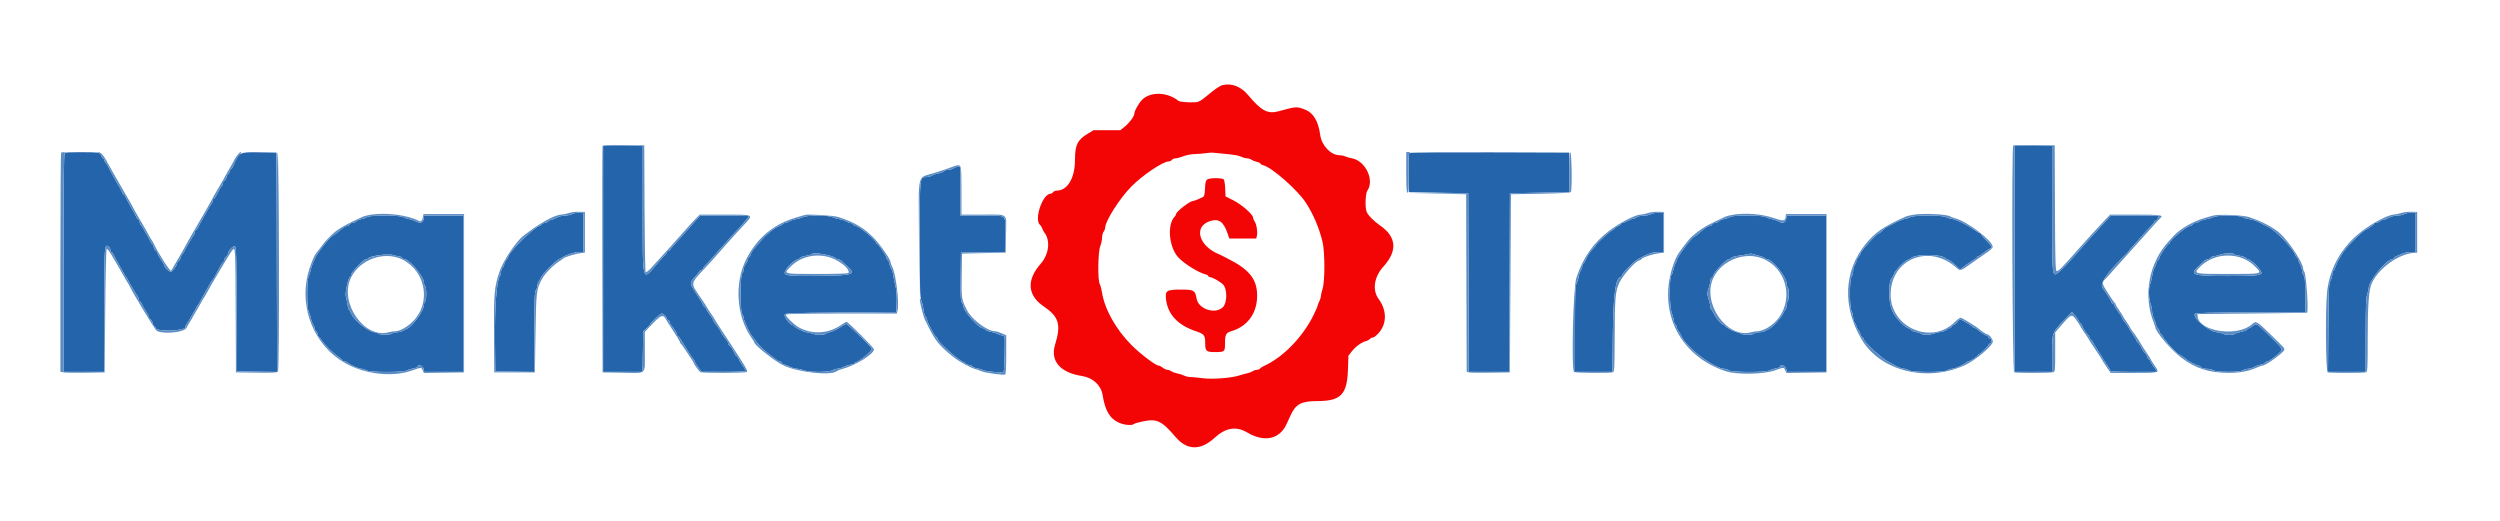 <svg id="svg" xmlns="http://www.w3.org/2000/svg" xmlns:xlink="http://www.w3.org/1999/xlink" width="400" height="83.38" viewBox="0, 0, 400,83.38" version="1.1"><g id="svgg"><path id="path0" d="M96.500 41.417 L 96.500 59.500 99.654 59.500 L 102.808 59.500 102.862 56.254 L 102.917 53.008 103.458 52.513 C 103.756 52.241,104.000 51.981,104.000 51.936 C 104.000 51.726,105.645 50.167,105.866 50.167 C 106.144 50.167,106.667 50.680,106.667 50.954 C 106.667 51.051,106.779 51.174,106.917 51.227 C 107.054 51.280,107.167 51.432,107.167 51.566 C 107.167 51.700,107.260 51.911,107.375 52.034 C 107.832 52.527,108.333 53.334,108.333 53.577 C 108.333 53.718,108.406 53.833,108.496 53.833 C 108.585 53.833,108.775 54.040,108.917 54.292 C 109.060 54.544,109.306 54.950,109.463 55.194 C 109.621 55.438,109.970 56.000,110.239 56.444 C 110.508 56.887,110.827 57.349,110.947 57.470 C 111.068 57.591,111.167 57.763,111.167 57.852 C 111.167 57.941,111.410 58.345,111.708 58.751 L 112.250 59.487 115.792 59.493 C 117.740 59.497,119.333 59.435,119.333 59.356 C 119.333 59.277,119.202 59.032,119.042 58.812 C 118.611 58.223,118.352 57.796,118.170 57.375 C 118.081 57.169,117.948 57.000,117.874 57.000 C 117.800 57.000,117.651 56.794,117.543 56.542 C 117.276 55.921,116.959 55.444,116.708 55.283 C 116.594 55.210,116.500 55.047,116.500 54.920 C 116.500 54.794,116.406 54.589,116.292 54.466 C 115.984 54.134,115.333 53.195,115.333 53.083 C 115.333 52.971,114.682 52.033,114.375 51.701 C 114.260 51.577,114.167 51.402,114.167 51.311 C 114.167 51.221,113.904 50.803,113.583 50.383 C 113.263 49.963,113.000 49.517,113.000 49.393 C 113.000 49.268,112.923 49.167,112.829 49.167 C 112.735 49.167,112.582 48.998,112.489 48.792 C 112.296 48.365,112.113 48.059,111.418 47.000 C 110.285 45.274,110.285 45.286,111.246 44.234 C 111.657 43.784,111.994 43.360,111.996 43.292 C 111.998 43.223,112.112 43.167,112.250 43.167 C 112.388 43.167,112.500 43.071,112.500 42.954 C 112.500 42.837,112.706 42.555,112.958 42.327 C 113.210 42.100,113.784 41.477,114.233 40.943 C 114.683 40.408,115.376 39.631,115.775 39.215 C 116.174 38.799,116.500 38.431,116.500 38.397 C 116.500 38.363,116.856 37.967,117.292 37.517 C 118.326 36.448,119.833 34.715,119.833 34.594 C 119.833 34.543,118.082 34.500,115.941 34.500 L 112.050 34.500 111.316 35.300 C 110.913 35.740,110.208 36.537,109.750 37.071 C 109.292 37.605,108.523 38.464,108.043 38.979 C 107.562 39.495,107.169 39.973,107.168 40.042 C 107.167 40.110,107.054 40.167,106.917 40.167 C 106.779 40.167,106.667 40.262,106.667 40.380 C 106.667 40.497,106.535 40.707,106.375 40.846 C 106.215 40.985,105.708 41.540,105.250 42.079 C 102.668 45.113,102.833 45.728,102.833 33.063 L 102.833 23.333 99.667 23.333 L 96.500 23.333 96.500 41.417 M322.333 41.417 L 322.333 59.500 325.333 59.500 L 328.333 59.500 328.333 56.623 C 328.333 53.207,328.346 53.170,330.260 51.213 L 331.520 49.923 332.004 50.477 C 332.270 50.781,332.533 51.174,332.588 51.349 C 332.644 51.524,332.752 51.667,332.828 51.667 C 332.905 51.667,333.049 51.873,333.148 52.125 C 333.362 52.668,333.642 53.107,334.042 53.527 C 334.202 53.696,334.333 53.946,334.333 54.083 C 334.333 54.221,334.410 54.333,334.504 54.333 C 334.598 54.333,334.749 54.502,334.839 54.708 C 334.930 54.915,335.302 55.533,335.667 56.083 C 336.032 56.633,336.383 57.196,336.447 57.333 C 336.511 57.471,336.811 57.939,337.115 58.373 C 337.418 58.808,337.667 59.239,337.667 59.332 C 337.667 59.440,339.003 59.500,341.418 59.500 L 345.169 59.500 344.585 58.668 C 344.263 58.211,344.000 57.761,344.000 57.668 C 344.000 57.576,343.926 57.500,343.837 57.500 C 343.747 57.500,343.626 57.312,343.568 57.081 C 343.510 56.851,343.377 56.607,343.273 56.540 C 343.064 56.404,342.772 55.971,342.461 55.333 C 342.349 55.104,342.162 54.857,342.045 54.783 C 341.929 54.710,341.833 54.578,341.833 54.490 C 341.833 54.402,341.571 53.956,341.250 53.500 C 340.929 53.044,340.667 52.629,340.667 52.578 C 340.667 52.470,340.009 51.525,339.708 51.201 C 339.594 51.077,339.500 50.902,339.500 50.811 C 339.500 50.721,339.237 50.303,338.917 49.883 C 338.596 49.463,338.333 49.025,338.333 48.911 C 338.333 48.796,338.221 48.659,338.083 48.606 C 337.946 48.554,337.833 48.440,337.833 48.353 C 337.833 48.196,336.903 46.705,336.422 46.091 C 335.897 45.421,337.066 43.693,339.947 40.881 C 340.343 40.495,340.667 40.136,340.667 40.084 C 340.667 40.032,340.873 39.783,341.125 39.531 C 341.377 39.279,342.029 38.550,342.574 37.911 C 343.118 37.273,343.812 36.506,344.115 36.209 C 344.419 35.911,344.667 35.592,344.667 35.500 C 344.667 35.408,344.760 35.333,344.875 35.332 C 344.990 35.331,345.170 35.144,345.276 34.915 L 345.469 34.500 341.602 34.500 L 337.734 34.500 336.576 35.769 C 335.938 36.467,335.154 37.321,334.833 37.666 C 334.512 38.012,333.875 38.728,333.417 39.259 C 331.162 41.868,329.537 43.561,329.040 43.818 C 328.365 44.168,328.333 43.698,328.333 33.239 L 328.333 23.333 325.333 23.333 L 322.333 23.333 322.333 41.417 M10.375 24.444 C 10.210 24.510,10.167 28.181,10.167 42.014 L 10.167 59.500 13.417 59.500 L 16.667 59.500 16.667 49.699 C 16.667 39.304,16.695 38.901,17.399 39.485 C 17.546 39.607,17.667 39.848,17.667 40.020 C 17.667 40.193,17.741 40.333,17.831 40.333 C 17.922 40.333,18.107 40.577,18.243 40.875 C 18.379 41.173,18.755 41.867,19.078 42.417 C 19.401 42.967,19.758 43.604,19.871 43.833 C 19.984 44.063,20.130 44.289,20.195 44.337 C 20.259 44.384,20.393 44.609,20.492 44.837 C 20.591 45.064,20.820 45.475,21.001 45.750 C 21.182 46.025,21.423 46.438,21.538 46.667 C 21.652 46.896,21.841 47.182,21.956 47.304 C 22.072 47.425,22.167 47.668,22.167 47.845 C 22.167 48.022,22.244 48.167,22.337 48.167 C 22.431 48.167,22.584 48.366,22.677 48.609 C 22.769 48.853,23.067 49.382,23.339 49.784 C 23.611 50.187,23.833 50.628,23.833 50.764 C 23.833 50.899,23.941 51.052,24.073 51.102 C 24.205 51.153,24.361 51.413,24.420 51.681 C 24.478 51.948,24.590 52.167,24.669 52.167 C 24.747 52.167,24.858 52.317,24.917 52.500 C 25.115 53.123,29.667 52.957,29.667 52.326 C 29.667 52.160,29.761 51.925,29.877 51.804 C 29.993 51.682,30.181 51.396,30.295 51.167 C 30.410 50.938,30.652 50.525,30.833 50.250 C 31.014 49.975,31.243 49.564,31.341 49.337 C 31.440 49.109,31.574 48.884,31.639 48.837 C 31.704 48.789,31.850 48.563,31.964 48.333 C 32.078 48.104,32.345 47.617,32.559 47.250 C 32.772 46.883,33.149 46.211,33.396 45.756 C 33.642 45.302,33.898 44.889,33.964 44.840 C 34.109 44.731,34.499 44.047,35.086 42.875 C 35.327 42.394,35.594 42.000,35.679 42.000 C 35.764 42.000,35.833 41.862,35.833 41.692 C 35.833 41.523,35.983 41.249,36.167 41.083 C 36.350 40.917,36.502 40.662,36.505 40.516 C 36.513 40.110,37.308 39.288,37.588 39.395 C 37.796 39.475,37.837 40.901,37.874 49.453 L 37.917 59.417 41.126 59.462 L 44.335 59.507 44.292 41.962 L 44.250 24.417 41.488 24.371 C 38.281 24.318,38.255 24.332,37.327 26.542 C 37.221 26.794,37.075 27.000,37.002 27.000 C 36.929 27.000,36.822 27.188,36.765 27.417 C 36.707 27.646,36.593 27.833,36.510 27.833 C 36.427 27.833,36.312 28.052,36.253 28.319 C 36.194 28.587,36.038 28.847,35.906 28.898 C 35.775 28.948,35.667 29.137,35.667 29.318 C 35.667 29.499,35.591 29.694,35.497 29.752 C 35.404 29.809,35.214 30.095,35.075 30.386 C 34.593 31.394,34.315 31.833,34.158 31.833 C 34.071 31.833,34.000 31.978,34.000 32.155 C 34.000 32.332,33.905 32.575,33.790 32.696 C 33.674 32.818,33.486 33.104,33.373 33.333 C 33.259 33.563,32.901 34.200,32.578 34.750 C 32.255 35.300,31.879 35.994,31.743 36.292 C 31.607 36.590,31.422 36.833,31.331 36.833 C 31.241 36.833,31.167 36.978,31.167 37.155 C 31.167 37.332,31.072 37.575,30.956 37.696 C 30.841 37.818,30.652 38.104,30.538 38.333 C 30.423 38.563,30.181 38.975,29.999 39.250 C 29.817 39.525,29.585 39.956,29.484 40.208 C 29.383 40.460,29.239 40.667,29.164 40.667 C 29.088 40.667,28.976 40.897,28.914 41.178 C 28.852 41.459,28.696 41.730,28.568 41.779 C 28.439 41.829,28.333 41.968,28.333 42.090 C 28.333 42.458,27.600 43.486,27.333 43.490 C 27.070 43.494,26.333 42.807,26.333 42.556 C 26.333 42.475,26.071 42.010,25.750 41.523 C 25.429 41.036,25.167 40.540,25.167 40.420 C 25.167 40.300,25.061 40.162,24.932 40.112 C 24.804 40.063,24.648 39.792,24.586 39.511 C 24.524 39.230,24.412 39.000,24.336 39.000 C 24.261 39.000,24.117 38.794,24.016 38.542 C 23.915 38.290,23.684 37.858,23.502 37.583 C 23.320 37.308,23.095 36.909,23.002 36.696 C 22.908 36.483,22.720 36.196,22.583 36.059 C 22.446 35.922,22.333 35.665,22.333 35.488 C 22.333 35.311,22.259 35.167,22.169 35.167 C 22.078 35.167,21.893 34.923,21.757 34.625 C 21.621 34.327,21.245 33.633,20.921 33.083 C 20.597 32.533,20.250 31.877,20.149 31.625 C 20.049 31.373,19.907 31.167,19.833 31.167 C 19.760 31.167,19.617 30.960,19.516 30.708 C 19.415 30.456,19.185 30.025,19.005 29.750 C 18.825 29.475,18.564 29.025,18.425 28.750 C 18.287 28.475,18.097 28.119,18.003 27.958 C 17.587 27.244,17.489 27.060,17.332 26.696 C 17.240 26.483,17.053 26.196,16.916 26.059 C 16.779 25.922,16.667 25.702,16.667 25.571 C 16.667 25.440,16.593 25.333,16.503 25.333 C 16.413 25.333,16.295 25.154,16.240 24.935 C 16.170 24.659,15.984 24.505,15.632 24.435 C 15.032 24.315,10.676 24.322,10.375 24.444 M225.538 24.473 C 225.376 24.576,225.336 25.334,225.371 27.679 L 225.417 30.750 230.167 30.833 L 234.917 30.917 234.959 45.208 L 235.002 59.500 238.250 59.500 L 241.498 59.500 241.541 45.208 L 241.583 30.917 246.333 30.833 L 251.083 30.750 251.083 27.583 L 251.083 24.417 238.417 24.377 C 231.450 24.355,225.655 24.398,225.538 24.473 M152.593 26.922 C 152.415 27.057,152.031 27.167,151.739 27.167 C 151.446 27.167,151.119 27.273,151.011 27.404 C 150.903 27.534,150.500 27.693,150.115 27.758 C 149.731 27.822,149.269 27.978,149.088 28.104 C 148.907 28.230,148.518 28.333,148.222 28.333 C 147.137 28.333,147.167 28.054,147.167 38.292 C 147.167 46.131,147.204 47.601,147.418 48.112 C 147.556 48.443,147.716 49.115,147.774 49.605 C 147.832 50.096,147.981 50.582,148.106 50.686 C 148.231 50.789,148.333 51.003,148.333 51.161 C 148.333 51.319,148.520 51.778,148.748 52.182 C 148.976 52.586,149.256 53.104,149.369 53.333 C 149.483 53.563,149.672 53.810,149.788 53.883 C 149.905 53.957,150.001 54.107,150.002 54.217 C 150.006 54.651,153.393 57.683,154.125 57.908 C 154.331 57.971,154.500 58.084,154.500 58.159 C 154.500 58.235,154.762 58.345,155.083 58.406 C 155.404 58.466,155.667 58.583,155.667 58.667 C 155.667 58.750,155.948 58.863,156.292 58.917 C 156.635 58.971,157.142 59.122,157.417 59.252 C 157.911 59.486,160.396 59.660,160.582 59.474 C 160.709 59.347,160.837 54.204,160.721 53.901 C 160.671 53.772,160.508 53.666,160.357 53.666 C 160.207 53.665,159.883 53.560,159.639 53.433 C 159.394 53.305,158.892 53.150,158.523 53.087 C 158.154 53.025,157.764 52.867,157.656 52.737 C 157.548 52.607,157.337 52.498,157.188 52.496 C 156.583 52.488,154.167 49.755,154.167 49.079 C 154.167 48.938,154.053 48.648,153.913 48.435 C 153.702 48.113,153.668 47.419,153.705 44.233 L 153.750 40.417 157.292 40.372 L 160.833 40.327 160.833 37.515 C 160.833 34.147,161.283 34.500,156.986 34.500 L 153.667 34.500 153.667 30.583 L 153.667 26.667 153.292 26.672 C 153.085 26.675,152.771 26.787,152.593 26.922 M91.500 34.264 C 91.271 34.391,90.764 34.496,90.374 34.498 C 89.984 34.499,89.386 34.650,89.044 34.833 C 88.701 35.017,88.321 35.167,88.199 35.167 C 88.076 35.167,87.864 35.279,87.726 35.417 C 87.589 35.554,87.341 35.667,87.175 35.667 C 87.010 35.667,86.781 35.779,86.667 35.917 C 86.553 36.054,86.389 36.167,86.304 36.167 C 85.630 36.167,81.333 40.414,81.333 41.081 C 81.333 41.145,81.183 41.388,81.000 41.621 C 80.817 41.854,80.667 42.176,80.667 42.335 C 80.667 42.495,80.554 42.719,80.417 42.833 C 80.279 42.947,80.167 43.240,80.167 43.483 C 80.167 43.727,80.066 44.074,79.942 44.255 C 79.458 44.965,79.142 49.310,79.197 54.500 L 79.250 59.417 82.375 59.462 L 85.500 59.507 85.500 53.119 C 85.500 47.760,85.539 46.678,85.745 46.407 C 85.879 46.229,85.992 45.882,85.995 45.637 C 85.998 45.391,86.103 45.088,86.228 44.962 C 86.353 44.837,86.510 44.566,86.575 44.359 C 86.712 43.927,88.902 41.705,89.410 41.483 C 89.597 41.401,89.862 41.262,90.000 41.173 C 90.691 40.726,91.897 40.333,92.574 40.333 L 93.333 40.333 93.333 37.167 L 93.333 34.000 92.625 34.016 C 92.235 34.025,91.729 34.137,91.500 34.264 M264.167 34.264 C 263.938 34.391,263.408 34.496,262.990 34.498 C 262.572 34.499,262.085 34.610,261.907 34.745 C 261.729 34.879,261.470 34.992,261.331 34.995 C 261.192 34.998,260.799 35.150,260.456 35.333 C 260.114 35.517,259.730 35.667,259.602 35.667 C 259.474 35.667,259.326 35.779,259.273 35.917 C 259.220 36.054,259.074 36.167,258.948 36.167 C 258.822 36.167,258.583 36.317,258.417 36.500 C 258.251 36.683,258.059 36.833,257.991 36.833 C 257.756 36.833,255.333 39.037,255.333 39.251 C 255.333 39.303,255.127 39.553,254.875 39.808 C 254.382 40.306,253.953 40.974,253.654 41.708 C 253.551 41.960,253.400 42.167,253.317 42.167 C 253.234 42.167,253.167 42.337,253.167 42.546 C 253.167 42.755,253.057 43.083,252.922 43.275 C 252.787 43.467,252.626 43.953,252.564 44.354 C 252.502 44.755,252.349 45.231,252.225 45.412 C 252.045 45.675,252.000 47.112,252.000 52.620 L 252.000 59.500 254.994 59.500 L 257.988 59.500 258.051 53.625 C 258.121 47.019,258.496 44.333,259.348 44.333 C 259.432 44.333,259.500 44.219,259.500 44.080 C 259.500 43.770,261.439 41.806,262.102 41.445 C 263.680 40.586,264.411 40.333,265.317 40.333 L 266.167 40.333 266.167 37.167 L 266.167 34.000 265.375 34.016 C 264.940 34.025,264.396 34.137,264.167 34.264 M384.667 34.264 C 384.438 34.391,383.931 34.496,383.541 34.498 C 383.151 34.499,382.552 34.650,382.210 34.833 C 381.868 35.017,381.475 35.169,381.336 35.172 C 381.197 35.175,380.938 35.287,380.760 35.422 C 380.582 35.557,380.301 35.667,380.135 35.667 C 379.969 35.667,379.833 35.734,379.833 35.817 C 379.833 35.940,378.952 36.572,378.460 36.802 C 377.788 37.117,375.114 39.873,374.707 40.672 C 374.591 40.898,374.352 41.308,374.175 41.583 C 373.998 41.858,373.771 42.365,373.670 42.708 C 373.570 43.052,373.415 43.333,373.327 43.333 C 373.239 43.333,373.166 43.577,373.166 43.875 C 373.165 44.173,373.034 44.642,372.874 44.917 C 372.612 45.367,372.578 46.120,372.533 52.458 L 372.483 59.500 375.492 59.500 L 378.500 59.500 378.507 53.625 C 378.513 48.943,378.563 47.615,378.755 47.083 C 378.887 46.717,378.996 46.248,378.997 46.041 C 379.005 44.974,381.835 41.500,382.697 41.500 C 382.864 41.500,383.000 41.423,383.000 41.330 C 383.000 41.236,383.206 41.076,383.458 40.973 C 383.710 40.870,384.153 40.685,384.442 40.560 C 384.731 40.435,385.312 40.333,385.734 40.333 L 386.500 40.333 386.500 37.167 L 386.500 34.000 385.792 34.016 C 385.402 34.025,384.896 34.137,384.667 34.264 M58.745 34.726 C 58.565 34.851,58.143 35.003,57.808 35.064 C 57.474 35.125,57.108 35.286,56.996 35.421 C 56.884 35.556,56.622 35.667,56.414 35.667 C 56.206 35.667,55.992 35.779,55.940 35.917 C 55.887 36.054,55.703 36.167,55.531 36.167 C 55.239 36.167,55.051 36.292,54.031 37.164 C 53.819 37.345,53.444 37.613,53.198 37.760 C 52.623 38.101,50.705 40.557,50.408 41.333 C 50.355 41.471,50.205 41.808,50.073 42.083 C 49.942 42.358,49.786 42.846,49.727 43.167 C 49.668 43.487,49.517 43.953,49.393 44.200 C 49.077 44.828,49.078 49.243,49.394 49.849 C 49.518 50.087,49.674 50.570,49.740 50.924 C 49.807 51.277,49.967 51.718,50.097 51.904 C 50.227 52.089,50.333 52.365,50.333 52.517 C 50.333 52.668,50.446 52.886,50.583 53.000 C 50.721 53.114,50.833 53.345,50.833 53.512 C 50.833 53.680,50.929 53.877,51.046 53.950 C 51.162 54.023,51.383 54.280,51.535 54.520 C 51.948 55.170,53.320 56.517,54.125 57.064 C 54.515 57.329,54.833 57.610,54.833 57.689 C 54.833 57.769,54.968 57.833,55.133 57.833 C 55.298 57.833,55.505 57.904,55.592 57.991 C 55.950 58.349,57.383 59.000,57.810 59.000 C 58.063 59.000,58.415 59.110,58.593 59.245 C 59.058 59.597,64.497 59.609,65.141 59.260 C 65.384 59.128,65.865 58.975,66.208 58.919 C 66.552 58.864,66.833 58.747,66.833 58.659 C 66.833 58.212,67.679 58.518,67.775 59.000 L 67.875 59.500 71.021 59.500 L 74.167 59.500 74.167 47.000 L 74.167 34.500 71.011 34.500 L 67.855 34.500 67.803 34.942 C 67.722 35.613,67.285 35.805,66.627 35.457 C 66.328 35.298,65.821 35.119,65.500 35.060 C 65.179 35.001,64.714 34.851,64.467 34.726 C 63.831 34.407,59.209 34.407,58.745 34.726 M128.500 34.734 C 128.271 34.855,127.755 35.004,127.354 35.066 C 126.953 35.127,126.467 35.287,126.275 35.422 C 126.083 35.557,125.802 35.667,125.650 35.667 C 125.498 35.667,125.281 35.779,125.167 35.917 C 125.053 36.054,124.857 36.167,124.731 36.167 C 124.339 36.167,122.753 37.379,121.985 38.265 C 121.581 38.731,121.015 39.385,120.728 39.717 C 120.441 40.049,120.158 40.511,120.100 40.744 C 120.041 40.976,119.920 41.167,119.830 41.167 C 119.740 41.167,119.667 41.307,119.667 41.478 C 119.667 41.648,119.517 41.979,119.333 42.212 C 119.150 42.445,119.000 42.816,119.000 43.036 C 119.000 43.256,118.890 43.582,118.755 43.760 C 118.399 44.231,118.399 49.769,118.755 50.240 C 118.890 50.418,118.998 50.718,118.996 50.907 C 118.992 51.235,120.124 53.655,120.367 53.838 C 120.432 53.887,120.694 54.232,120.951 54.606 C 121.392 55.249,122.668 56.453,123.489 57.000 C 123.696 57.137,124.019 57.381,124.208 57.542 C 124.397 57.702,124.654 57.833,124.781 57.833 C 124.907 57.833,125.054 57.946,125.106 58.083 C 125.159 58.221,125.327 58.333,125.479 58.333 C 125.631 58.333,126.035 58.483,126.377 58.667 C 126.719 58.850,127.226 59.000,127.505 59.000 C 127.783 59.000,128.280 59.112,128.609 59.250 C 129.416 59.587,132.577 59.587,133.167 59.250 C 133.396 59.119,133.771 59.007,134.000 59.000 C 134.229 58.994,134.717 58.844,135.083 58.667 C 135.450 58.490,135.956 58.342,136.208 58.339 C 136.460 58.336,136.667 58.263,136.667 58.178 C 136.667 58.092,136.835 57.971,137.042 57.908 C 137.675 57.713,139.500 56.158,139.500 55.812 C 139.500 55.582,135.651 51.838,135.412 51.835 C 135.318 51.834,135.064 51.957,134.848 52.108 C 134.129 52.612,132.986 53.167,132.668 53.167 C 132.495 53.167,132.313 53.232,132.264 53.311 C 132.080 53.608,130.849 53.671,130.131 53.420 C 129.738 53.283,129.275 53.170,129.102 53.169 C 128.702 53.166,127.293 52.484,127.117 52.208 C 127.043 52.094,126.881 52.000,126.756 52.000 C 126.427 52.000,125.465 50.724,125.531 50.377 C 125.584 50.102,126.162 50.078,134.502 50.000 L 143.417 49.917 143.468 48.333 C 143.501 47.318,143.431 46.391,143.271 45.750 C 143.134 45.200,142.977 44.422,142.922 44.021 C 142.867 43.619,142.713 43.134,142.578 42.942 C 142.443 42.750,142.333 42.431,142.333 42.233 C 142.333 42.036,142.221 41.781,142.083 41.667 C 141.946 41.553,141.833 41.358,141.833 41.235 C 141.833 40.952,140.503 39.000,140.310 39.000 C 140.231 39.000,140.167 38.931,140.167 38.847 C 140.167 38.420,137.453 36.167,136.939 36.167 C 136.812 36.167,136.614 36.054,136.500 35.917 C 136.386 35.779,136.168 35.667,136.017 35.667 C 135.865 35.667,135.584 35.557,135.392 35.422 C 135.199 35.287,134.714 35.127,134.313 35.066 C 133.912 35.004,133.381 34.852,133.133 34.727 C 132.527 34.421,129.081 34.426,128.500 34.734 M276.745 34.726 C 276.565 34.851,276.143 35.003,275.808 35.064 C 275.474 35.125,275.108 35.286,274.996 35.421 C 274.884 35.556,274.622 35.667,274.414 35.667 C 274.206 35.667,273.992 35.779,273.940 35.917 C 273.887 36.054,273.707 36.167,273.539 36.167 C 273.224 36.167,272.928 36.366,271.870 37.293 C 271.529 37.591,271.137 37.875,271.000 37.924 C 270.602 38.065,268.333 41.145,268.333 41.545 C 268.333 41.663,268.231 41.907,268.107 42.088 C 267.982 42.269,267.826 42.717,267.759 43.083 C 267.692 43.450,267.550 43.855,267.443 43.984 C 267.057 44.451,267.088 48.950,267.485 50.082 C 267.677 50.626,267.833 51.211,267.833 51.381 C 267.833 51.551,267.946 51.803,268.083 51.940 C 268.221 52.078,268.333 52.331,268.333 52.502 C 268.333 52.673,268.409 52.861,268.503 52.918 C 268.596 52.976,268.782 53.261,268.916 53.553 C 269.275 54.333,269.487 54.614,270.500 55.650 C 272.032 57.218,274.861 59.000,275.817 59.000 C 276.066 59.000,276.415 59.110,276.593 59.245 C 277.058 59.597,282.497 59.609,283.141 59.260 C 283.384 59.128,283.865 58.975,284.208 58.919 C 284.552 58.864,284.833 58.747,284.833 58.659 C 284.833 58.212,285.679 58.518,285.775 59.000 L 285.875 59.500 289.021 59.500 L 292.167 59.500 292.167 47.000 L 292.167 34.500 289.011 34.500 L 285.855 34.500 285.803 34.942 C 285.722 35.613,285.285 35.805,284.627 35.457 C 284.328 35.298,283.821 35.119,283.500 35.060 C 283.179 35.001,282.714 34.851,282.467 34.726 C 281.831 34.407,277.209 34.407,276.745 34.726 M305.606 34.751 C 305.343 34.888,305.014 35.000,304.874 35.000 C 304.638 35.000,303.410 35.514,302.833 35.853 C 302.696 35.934,302.413 36.075,302.204 36.165 C 301.790 36.343,301.460 36.591,301.035 37.042 C 300.883 37.202,300.694 37.333,300.615 37.333 C 300.304 37.333,297.667 40.232,297.667 40.574 C 297.667 40.689,297.517 40.955,297.333 41.167 C 297.150 41.378,297.000 41.675,297.000 41.827 C 297.000 41.979,296.890 42.249,296.755 42.426 C 296.621 42.604,296.508 43.017,296.505 43.343 C 296.502 43.669,296.390 44.082,296.255 44.260 C 295.901 44.729,295.896 49.095,296.249 49.773 C 296.386 50.035,296.498 50.477,296.499 50.755 C 296.500 51.032,296.602 51.407,296.728 51.588 C 296.853 51.769,297.013 52.101,297.083 52.326 C 297.153 52.550,297.313 52.837,297.439 52.962 C 297.564 53.088,297.667 53.327,297.667 53.494 C 297.667 53.661,297.779 53.841,297.917 53.894 C 298.054 53.946,298.167 54.093,298.167 54.219 C 298.167 54.673,301.191 57.447,302.167 57.888 C 302.304 57.951,302.792 58.221,303.250 58.490 C 303.708 58.758,304.313 58.983,304.593 58.989 C 304.874 58.995,305.249 59.110,305.426 59.245 C 305.897 59.600,311.103 59.600,311.574 59.245 C 311.751 59.110,312.104 59.000,312.356 59.000 C 312.784 59.000,314.217 58.349,314.575 57.991 C 314.662 57.904,314.824 57.833,314.935 57.833 C 315.202 57.833,316.500 56.979,316.500 56.804 C 316.500 56.728,316.572 56.667,316.660 56.667 C 316.854 56.667,318.167 55.363,318.167 55.171 C 318.167 55.097,318.279 54.992,318.417 54.940 C 318.732 54.819,318.747 54.167,318.434 54.167 C 318.307 54.167,318.159 54.054,318.106 53.917 C 318.054 53.779,317.930 53.667,317.832 53.667 C 317.654 53.667,316.795 53.105,316.368 52.708 C 316.244 52.594,316.079 52.500,316.000 52.500 C 315.921 52.500,315.755 52.406,315.630 52.292 C 315.352 52.037,314.935 51.770,314.167 51.355 L 313.583 51.040 313.174 51.520 C 312.950 51.784,312.676 52.000,312.567 52.000 C 312.458 52.000,312.326 52.112,312.273 52.250 C 312.220 52.387,312.071 52.500,311.942 52.500 C 311.813 52.500,311.619 52.607,311.511 52.737 C 311.403 52.867,311.000 53.024,310.615 53.085 C 310.231 53.146,309.600 53.301,309.212 53.428 C 308.544 53.648,307.622 53.603,307.250 53.332 C 307.158 53.265,306.802 53.159,306.458 53.098 C 306.115 53.036,305.833 52.921,305.833 52.842 C 305.833 52.764,305.613 52.622,305.343 52.528 C 304.630 52.280,303.312 50.881,302.799 49.828 C 302.113 48.420,302.070 45.073,302.730 44.413 C 302.878 44.264,303.000 44.047,303.000 43.930 C 303.000 43.533,304.699 41.730,305.224 41.570 C 305.422 41.510,305.696 41.366,305.833 41.251 C 306.560 40.644,310.499 40.646,311.171 41.254 C 311.321 41.389,311.516 41.500,311.604 41.500 C 311.796 41.500,312.324 41.894,313.063 42.591 L 313.602 43.098 314.593 42.379 C 315.138 41.984,315.752 41.575,315.958 41.470 C 316.165 41.366,316.333 41.217,316.333 41.140 C 316.333 41.063,316.414 41.000,316.514 41.000 C 316.613 41.000,317.007 40.749,317.389 40.442 C 317.771 40.136,318.215 39.838,318.375 39.781 C 318.812 39.625,318.744 39.466,317.833 38.516 C 317.375 38.038,317.000 37.576,317.000 37.490 C 317.000 37.404,316.924 37.333,316.832 37.333 C 316.739 37.333,316.308 37.085,315.873 36.781 C 315.439 36.478,314.971 36.178,314.833 36.116 C 314.696 36.053,314.471 35.936,314.333 35.854 C 313.689 35.473,312.513 35.000,312.209 35.000 C 312.023 35.000,311.657 34.888,311.394 34.751 C 310.712 34.396,306.288 34.396,305.606 34.751 M354.167 34.734 C 353.938 34.855,353.422 35.004,353.021 35.066 C 352.619 35.127,352.134 35.287,351.942 35.422 C 351.750 35.557,351.468 35.667,351.317 35.667 C 351.165 35.667,350.947 35.779,350.833 35.917 C 350.719 36.054,350.522 36.167,350.395 36.167 C 349.880 36.167,347.167 38.420,347.167 38.847 C 347.167 38.931,347.102 39.000,347.023 39.000 C 346.830 39.000,345.500 40.952,345.500 41.235 C 345.500 41.358,345.387 41.553,345.250 41.667 C 345.113 41.781,345.000 41.998,345.000 42.150 C 345.000 42.302,344.891 42.582,344.758 42.772 C 344.624 42.962,344.442 43.575,344.352 44.133 C 344.262 44.692,344.108 45.298,344.011 45.480 C 343.750 45.968,343.795 47.919,344.083 48.609 C 344.221 48.938,344.336 49.479,344.339 49.812 C 344.342 50.145,344.490 50.717,344.667 51.083 C 344.844 51.450,344.991 51.872,344.994 52.021 C 344.997 52.170,345.113 52.386,345.250 52.500 C 345.387 52.614,345.500 52.832,345.500 52.983 C 345.500 53.135,345.650 53.388,345.833 53.545 C 346.017 53.702,346.167 53.943,346.167 54.082 C 346.167 54.220,346.244 54.333,346.339 54.333 C 346.433 54.333,346.560 54.461,346.620 54.618 C 346.726 54.896,348.414 56.667,348.572 56.667 C 348.678 56.667,349.885 57.488,349.996 57.635 C 350.116 57.794,351.580 58.500,351.790 58.500 C 351.883 58.500,352.053 58.612,352.167 58.750 C 352.288 58.896,352.660 59.002,353.062 59.006 C 353.440 59.009,353.938 59.119,354.167 59.250 C 354.461 59.419,355.144 59.488,356.500 59.488 C 357.856 59.488,358.539 59.419,358.833 59.250 C 359.063 59.119,359.457 59.009,359.709 59.006 C 359.961 59.003,360.448 58.850,360.790 58.667 C 361.132 58.483,361.572 58.333,361.769 58.333 C 361.965 58.333,362.219 58.221,362.333 58.083 C 362.447 57.946,362.650 57.833,362.784 57.833 C 363.015 57.833,364.240 56.936,364.881 56.297 C 365.291 55.889,365.179 55.729,363.011 53.625 C 360.979 51.653,361.054 51.695,360.455 52.167 C 360.221 52.350,359.958 52.500,359.869 52.500 C 359.780 52.500,359.619 52.607,359.511 52.737 C 359.403 52.867,359.000 53.026,358.615 53.089 C 358.231 53.153,357.842 53.261,357.750 53.330 C 357.360 53.626,356.337 53.672,355.738 53.423 C 355.402 53.282,354.980 53.167,354.803 53.167 C 353.531 53.167,350.635 50.765,351.211 50.189 C 351.347 50.053,353.838 50.000,360.117 50.000 L 368.833 50.000 368.833 47.199 C 368.833 44.993,368.781 44.328,368.589 44.074 C 368.454 43.896,368.342 43.561,368.339 43.331 C 368.336 43.100,368.183 42.632,368.000 42.290 C 367.817 41.948,367.667 41.555,367.667 41.417 C 367.667 41.279,367.597 41.167,367.511 41.167 C 367.426 41.167,367.304 40.998,367.241 40.792 C 366.952 39.849,364.174 36.945,363.000 36.358 C 362.587 36.152,362.137 35.925,362.000 35.853 C 360.917 35.288,360.521 35.141,359.850 35.052 C 359.428 34.996,358.935 34.849,358.755 34.725 C 358.306 34.418,354.751 34.425,354.167 34.734 M63.771 40.993 C 63.966 40.997,64.219 41.112,64.333 41.250 C 64.447 41.387,64.663 41.502,64.812 41.504 C 65.539 41.514,67.833 44.299,67.833 45.171 C 67.833 45.407,67.916 45.683,68.017 45.784 C 68.264 46.031,68.272 47.962,68.027 48.206 C 67.920 48.313,67.833 48.583,67.833 48.807 C 67.833 49.683,66.119 52.094,65.167 52.558 C 65.029 52.625,64.729 52.788,64.500 52.921 C 64.271 53.053,63.817 53.163,63.492 53.164 C 63.166 53.166,62.809 53.258,62.697 53.370 C 62.443 53.624,60.714 53.614,60.456 53.356 C 60.352 53.252,60.139 53.167,59.982 53.167 C 59.033 53.167,56.694 51.339,56.235 50.239 C 56.108 49.937,55.936 49.647,55.851 49.595 C 55.767 49.542,55.644 49.106,55.578 48.625 C 55.512 48.144,55.402 47.600,55.332 47.416 C 55.172 46.992,55.701 44.461,55.968 44.372 C 56.077 44.335,56.167 44.161,56.167 43.983 C 56.167 43.594,58.140 41.500,58.507 41.500 C 58.650 41.500,58.860 41.406,58.973 41.292 C 59.341 40.922,62.158 40.551,62.833 40.784 C 63.154 40.895,63.576 40.989,63.771 40.993 M132.618 40.859 C 133.096 40.984,133.580 41.180,133.693 41.293 C 133.807 41.407,134.018 41.500,134.163 41.500 C 134.308 41.500,134.548 41.631,134.696 41.792 C 134.845 41.952,135.143 42.233,135.359 42.417 C 137.117 43.910,136.730 44.073,131.266 44.134 C 125.303 44.202,125.069 44.149,125.898 42.929 C 126.286 42.356,127.339 41.500,127.654 41.500 C 127.730 41.500,127.880 41.394,127.988 41.264 C 128.095 41.135,128.555 40.978,129.008 40.916 C 129.462 40.853,129.879 40.728,129.935 40.637 C 130.060 40.435,131.434 40.549,132.618 40.859 M281.368 40.899 C 281.800 41.002,282.246 41.180,282.360 41.293 C 282.474 41.407,282.683 41.502,282.825 41.504 C 283.586 41.514,285.833 44.316,285.833 45.255 C 285.833 45.536,285.919 45.852,286.024 45.957 C 286.129 46.062,286.214 46.569,286.214 47.083 C 286.214 47.598,286.129 48.105,286.024 48.210 C 285.919 48.314,285.833 48.643,285.833 48.940 C 285.833 49.237,285.757 49.527,285.664 49.585 C 285.571 49.642,285.394 49.931,285.270 50.227 C 285.046 50.765,283.636 52.326,283.167 52.557 C 283.029 52.624,282.729 52.788,282.500 52.921 C 282.271 53.053,281.817 53.163,281.492 53.164 C 281.166 53.166,280.809 53.258,280.697 53.370 C 280.443 53.624,278.714 53.614,278.456 53.356 C 278.352 53.252,278.139 53.167,277.982 53.167 C 277.617 53.167,276.000 52.332,276.000 52.143 C 276.000 52.064,275.908 52.000,275.796 52.000 C 275.510 52.000,274.507 50.857,274.233 50.220 C 274.108 49.928,273.929 49.642,273.836 49.585 C 273.743 49.527,273.667 49.323,273.667 49.130 C 273.667 48.937,273.540 48.379,273.386 47.890 C 273.123 47.056,273.123 46.944,273.386 46.110 C 273.540 45.621,273.667 45.056,273.667 44.855 C 273.667 44.654,273.779 44.446,273.917 44.394 C 274.054 44.341,274.167 44.162,274.167 43.997 C 274.167 43.621,276.175 41.500,276.530 41.500 C 276.675 41.500,276.880 41.394,276.987 41.265 C 277.094 41.137,277.634 40.978,278.187 40.914 C 278.740 40.850,279.393 40.737,279.638 40.663 C 279.883 40.589,280.196 40.570,280.333 40.620 C 280.471 40.671,280.937 40.796,281.368 40.899 M357.407 40.651 C 357.458 40.734,357.872 40.853,358.325 40.916 C 358.779 40.978,359.238 41.135,359.345 41.264 C 359.453 41.394,359.603 41.500,359.680 41.500 C 360.197 41.500,361.833 43.154,361.833 43.678 C 361.833 44.068,360.730 44.167,356.360 44.167 C 350.635 44.167,350.145 43.971,351.975 42.417 C 352.190 42.233,352.489 41.952,352.637 41.792 C 352.786 41.631,353.032 41.500,353.183 41.500 C 353.335 41.500,353.553 41.387,353.667 41.250 C 353.781 41.112,354.034 40.996,354.229 40.991 C 354.424 40.985,354.846 40.882,355.167 40.760 C 355.849 40.502,357.272 40.433,357.407 40.651 " stroke="none" fill="#2464ab" fill-rule="evenodd"></path><path id="path1" d="M195.592 13.621 C 195.152 13.733,194.296 14.326,193.000 15.416 C 192.125 16.152,191.789 16.333,191.250 16.361 C 190.110 16.420,188.759 16.308,188.549 16.136 C 186.817 14.719,184.115 14.624,182.767 15.933 C 182.225 16.459,181.500 17.725,181.500 18.145 C 181.500 18.572,180.758 19.606,180.019 20.208 L 179.251 20.833 177.106 20.833 L 174.960 20.833 173.991 21.422 C 172.396 22.391,172.000 23.210,171.999 25.544 C 171.998 28.500,170.805 30.500,169.042 30.500 C 168.858 30.500,168.614 30.613,168.500 30.750 C 168.386 30.887,168.199 31.000,168.086 31.000 C 166.804 31.000,165.408 35.163,166.410 35.995 C 166.544 36.106,166.703 36.359,166.763 36.557 C 166.823 36.755,166.962 37.029,167.071 37.167 C 168.102 38.464,167.854 40.675,166.506 42.205 C 164.217 44.802,164.386 47.256,166.975 49.010 C 169.422 50.667,169.805 51.928,168.825 55.095 C 168.003 57.750,169.592 59.613,173.155 60.172 C 174.864 60.441,176.168 61.649,176.415 63.194 C 176.818 65.720,177.578 66.997,179.063 67.645 C 179.905 68.013,181.148 68.117,181.425 67.843 C 181.512 67.757,182.145 67.570,182.831 67.427 C 185.111 66.954,185.851 67.306,188.116 69.945 C 189.943 72.073,192.098 72.111,194.330 70.054 C 196.092 68.432,197.777 68.151,199.534 69.187 C 202.304 70.820,204.735 70.300,205.860 67.834 C 206.049 67.421,206.323 66.821,206.471 66.500 C 207.330 64.634,208.179 64.179,210.814 64.172 C 214.513 64.163,215.525 63.135,215.666 59.243 L 215.751 56.902 216.317 56.187 C 216.918 55.429,217.864 54.749,218.563 54.574 C 218.796 54.515,219.074 54.362,219.180 54.234 C 219.287 54.105,219.509 54.000,219.674 54.000 C 219.839 54.000,220.278 53.644,220.650 53.209 C 221.920 51.723,221.893 49.620,220.580 47.833 C 219.540 46.418,219.851 44.298,221.337 42.666 C 223.626 40.153,223.454 37.899,220.833 36.092 C 219.795 35.375,218.873 34.435,218.651 33.864 C 218.387 33.189,218.467 30.954,218.770 30.521 C 219.950 28.838,218.493 25.743,216.328 25.332 C 215.868 25.245,215.348 25.097,215.173 25.003 C 214.998 24.910,214.607 24.833,214.303 24.833 C 212.943 24.831,211.468 23.289,211.242 21.631 C 210.919 19.273,210.079 17.952,208.577 17.440 C 207.401 17.040,207.319 17.047,204.618 17.791 C 202.830 18.284,201.818 17.749,199.667 15.177 C 198.541 13.832,197.031 13.255,195.592 13.621 M196.333 24.651 C 197.328 24.737,198.299 24.916,198.583 25.067 C 198.858 25.212,199.273 25.332,199.505 25.332 C 199.736 25.333,200.074 25.436,200.255 25.562 C 200.435 25.688,200.827 25.844,201.125 25.909 C 201.423 25.973,201.667 26.094,201.667 26.177 C 201.667 26.259,201.870 26.378,202.118 26.440 C 203.508 26.789,207.588 30.371,208.925 32.417 C 210.121 34.247,211.057 36.436,211.596 38.667 C 212.000 40.334,212.003 44.992,211.602 46.250 C 211.456 46.708,211.336 47.233,211.334 47.417 C 211.333 47.600,211.219 47.965,211.082 48.227 C 210.945 48.490,210.833 48.781,210.833 48.874 C 210.833 48.966,210.556 49.614,210.218 50.313 C 208.485 53.888,205.325 57.151,202.229 58.562 C 201.942 58.692,201.656 58.882,201.594 58.983 C 201.531 59.084,201.314 59.167,201.111 59.167 C 200.907 59.167,200.593 59.270,200.412 59.395 C 200.231 59.521,199.821 59.677,199.500 59.741 C 199.179 59.806,198.617 59.959,198.250 60.082 C 197.058 60.482,193.900 60.718,192.446 60.515 C 191.729 60.415,190.867 60.333,190.530 60.332 C 190.192 60.332,189.722 60.230,189.484 60.106 C 189.247 59.982,188.763 59.826,188.410 59.760 C 188.056 59.693,187.615 59.533,187.430 59.403 C 187.244 59.273,186.952 59.167,186.781 59.167 C 186.609 59.167,186.279 59.017,186.045 58.833 C 185.812 58.650,185.522 58.500,185.399 58.500 C 184.926 58.500,182.513 56.683,181.063 55.234 C 178.566 52.739,176.740 49.486,176.319 46.783 C 176.237 46.251,176.075 45.651,175.959 45.449 C 175.614 44.845,175.676 40.265,176.042 39.372 C 176.202 38.980,176.333 38.376,176.333 38.028 C 176.333 37.681,176.443 37.251,176.578 37.074 C 176.713 36.896,176.827 36.600,176.832 36.417 C 176.864 35.321,179.154 31.730,181.030 29.833 C 182.828 28.016,186.077 25.833,186.983 25.833 C 187.153 25.833,187.386 25.721,187.500 25.583 C 187.614 25.446,187.883 25.333,188.098 25.333 C 188.312 25.333,188.868 25.183,189.333 25.000 C 189.800 24.816,190.606 24.660,191.131 24.652 C 191.655 24.644,192.458 24.578,192.917 24.506 C 193.375 24.434,193.938 24.403,194.167 24.438 C 194.396 24.472,195.371 24.568,196.333 24.651 M193.133 28.726 C 192.921 28.887,192.837 29.250,192.800 30.162 C 192.764 31.040,192.680 31.418,192.500 31.510 C 191.916 31.811,191.019 32.167,190.846 32.167 C 190.368 32.167,188.167 33.884,188.167 34.257 C 188.167 34.354,188.082 34.518,187.978 34.622 C 186.683 35.917,187.020 39.613,188.583 41.247 C 189.530 42.238,191.805 43.642,192.875 43.897 C 193.127 43.957,193.333 44.080,193.333 44.170 C 193.333 44.260,193.442 44.333,193.575 44.333 C 193.935 44.333,195.220 45.054,195.680 45.513 C 196.384 46.216,196.377 48.431,195.670 49.138 C 194.448 50.360,191.728 49.467,191.449 47.752 C 191.242 46.473,191.003 46.333,189.018 46.333 C 186.667 46.333,186.416 46.486,186.557 47.833 C 186.813 50.278,188.441 52.035,191.345 52.999 C 192.682 53.442,192.833 53.641,192.833 54.943 C 192.833 56.182,193.002 56.335,194.364 56.331 C 195.962 56.327,196.000 56.295,196.000 54.970 C 196.000 53.529,196.156 53.231,197.044 52.976 C 199.439 52.288,200.979 50.327,201.125 47.781 C 201.289 44.909,200.116 43.258,196.667 41.506 C 196.254 41.296,195.804 41.059,195.667 40.978 C 195.529 40.897,195.304 40.788,195.167 40.734 C 191.729 39.400,190.864 36.141,193.735 35.338 C 195.066 34.965,195.765 35.495,196.419 37.375 L 196.694 38.167 198.844 38.167 L 200.994 38.167 201.101 37.738 C 201.249 37.149,201.056 35.887,200.752 35.452 C 200.613 35.254,200.500 34.976,200.500 34.834 C 200.500 34.333,198.729 32.766,197.391 32.083 L 196.083 31.417 196.034 30.174 C 196.006 29.491,195.903 28.834,195.805 28.716 C 195.567 28.429,193.514 28.437,193.133 28.726 " stroke="none" fill="#f40505" fill-rule="evenodd"></path><path id="path2" d="M96.412 23.371 C 96.367 23.488,96.350 31.683,96.374 41.583 L 96.417 59.583 99.417 59.631 C 103.624 59.697,103.166 60.105,103.172 56.288 L 103.177 53.083 104.424 51.781 C 105.748 50.398,106.116 50.270,106.523 51.053 C 106.627 51.253,107.189 52.140,107.773 53.025 C 108.356 53.909,108.833 54.709,108.833 54.802 C 108.833 54.896,108.891 54.997,108.962 55.028 C 109.032 55.058,109.378 55.533,109.730 56.083 C 110.083 56.633,110.512 57.287,110.685 57.535 C 110.858 57.783,111.000 58.024,111.000 58.069 C 111.000 58.221,111.851 59.408,112.052 59.535 C 112.326 59.710,119.197 59.695,119.474 59.520 C 119.647 59.410,119.481 59.042,118.743 57.897 C 118.218 57.083,117.525 56.004,117.203 55.500 C 116.881 54.996,116.104 53.809,115.475 52.864 C 114.847 51.918,114.333 51.111,114.333 51.070 C 114.333 51.030,114.071 50.623,113.750 50.167 C 113.429 49.710,113.167 49.303,113.167 49.262 C 113.167 49.221,112.676 48.464,112.076 47.579 C 110.421 45.138,110.336 45.536,113.167 42.499 C 113.811 41.808,114.134 41.447,116.071 39.250 C 117.217 37.950,117.954 37.136,119.000 36.017 C 120.629 34.273,120.753 34.339,115.862 34.336 L 111.974 34.333 111.344 34.958 C 110.998 35.302,110.092 36.296,109.331 37.167 C 108.115 38.559,107.035 39.756,104.180 42.873 C 103.776 43.316,103.382 43.616,103.307 43.540 C 103.231 43.464,103.150 38.868,103.126 33.326 L 103.083 23.250 99.788 23.205 C 97.242 23.170,96.474 23.208,96.412 23.371 M322.115 23.274 C 321.839 23.550,321.986 59.459,322.264 59.566 C 322.605 59.697,327.967 59.693,328.458 59.562 C 328.830 59.462,328.833 59.436,328.833 56.323 L 328.833 53.186 329.829 52.031 C 331.436 50.169,331.496 50.152,332.316 51.346 C 332.692 51.895,333.000 52.380,333.000 52.424 C 333.000 52.468,333.262 52.877,333.583 53.333 C 333.904 53.790,334.167 54.192,334.167 54.226 C 334.167 54.261,334.654 55.013,335.250 55.898 C 335.846 56.783,336.333 57.540,336.333 57.582 C 336.333 57.623,336.644 58.109,337.023 58.661 L 337.713 59.667 341.430 59.667 C 345.617 59.667,345.579 59.680,344.756 58.508 C 344.432 58.047,344.167 57.631,344.167 57.583 C 344.167 57.536,343.923 57.137,343.625 56.698 C 343.036 55.830,342.906 55.625,342.231 54.500 C 341.984 54.087,341.568 53.477,341.308 53.143 C 341.047 52.809,340.833 52.489,340.833 52.433 C 340.833 52.376,340.571 51.956,340.250 51.500 C 339.929 51.044,339.667 50.631,339.667 50.583 C 339.667 50.536,339.404 50.123,339.083 49.667 C 338.762 49.210,338.500 48.767,338.500 48.682 C 338.500 48.597,338.440 48.503,338.368 48.472 C 338.295 48.442,337.797 47.722,337.261 46.872 C 336.204 45.197,336.209 45.261,337.081 44.417 C 337.176 44.325,337.845 43.575,338.568 42.750 C 339.292 41.925,340.304 40.799,340.817 40.247 C 341.330 39.696,342.574 38.308,343.582 37.164 C 344.589 36.020,345.519 35.001,345.649 34.900 C 346.265 34.422,345.638 34.333,341.638 34.333 L 337.630 34.333 336.940 35.049 C 336.023 35.999,333.414 38.854,332.414 40.000 C 330.151 42.594,329.285 43.471,329.068 43.388 C 328.874 43.313,328.829 41.651,328.793 33.274 L 328.750 23.250 325.490 23.205 C 323.696 23.180,322.178 23.211,322.115 23.274 M102.833 33.063 C 102.833 45.728,102.668 45.113,105.250 42.079 C 105.708 41.540,106.215 40.985,106.375 40.846 C 106.535 40.707,106.667 40.497,106.667 40.380 C 106.667 40.262,106.779 40.167,106.917 40.167 C 107.054 40.167,107.167 40.110,107.168 40.042 C 107.169 39.973,107.562 39.495,108.043 38.979 C 108.523 38.464,109.292 37.605,109.750 37.071 C 110.208 36.537,110.913 35.740,111.316 35.300 L 112.050 34.500 115.941 34.500 C 118.082 34.500,119.833 34.543,119.833 34.594 C 119.833 34.715,118.326 36.448,117.292 37.517 C 116.856 37.967,116.500 38.363,116.500 38.397 C 116.500 38.431,116.174 38.799,115.775 39.215 C 115.376 39.631,114.683 40.408,114.233 40.943 C 113.784 41.477,113.210 42.100,112.958 42.327 C 112.706 42.555,112.500 42.837,112.500 42.954 C 112.500 43.071,112.388 43.167,112.250 43.167 C 112.112 43.167,111.998 43.223,111.996 43.292 C 111.994 43.360,111.657 43.784,111.246 44.234 C 110.285 45.286,110.285 45.274,111.418 47.000 C 112.113 48.059,112.296 48.365,112.489 48.792 C 112.582 48.998,112.735 49.167,112.829 49.167 C 112.923 49.167,113.000 49.268,113.000 49.393 C 113.000 49.517,113.263 49.963,113.583 50.383 C 113.904 50.803,114.167 51.221,114.167 51.311 C 114.167 51.402,114.260 51.577,114.375 51.701 C 114.682 52.033,115.333 52.971,115.333 53.083 C 115.333 53.195,115.984 54.134,116.292 54.466 C 116.406 54.589,116.500 54.794,116.500 54.920 C 116.500 55.047,116.594 55.210,116.708 55.283 C 116.959 55.444,117.276 55.921,117.543 56.542 C 117.651 56.794,117.800 57.000,117.874 57.000 C 117.948 57.000,118.081 57.169,118.170 57.375 C 118.352 57.796,118.611 58.223,119.042 58.812 C 119.202 59.032,119.333 59.277,119.333 59.356 C 119.333 59.435,117.740 59.497,115.792 59.493 L 112.250 59.487 111.708 58.751 C 111.410 58.345,111.167 57.941,111.167 57.852 C 111.167 57.763,111.068 57.591,110.947 57.470 C 110.827 57.349,110.508 56.887,110.239 56.444 C 109.970 56.000,109.621 55.438,109.463 55.194 C 109.306 54.950,109.060 54.544,108.917 54.292 C 108.775 54.040,108.585 53.833,108.496 53.833 C 108.406 53.833,108.333 53.718,108.333 53.577 C 108.333 53.334,107.832 52.527,107.375 52.034 C 107.260 51.911,107.167 51.700,107.167 51.566 C 107.167 51.432,107.054 51.280,106.917 51.227 C 106.779 51.174,106.667 51.051,106.667 50.954 C 106.667 50.680,106.144 50.167,105.866 50.167 C 105.645 50.167,104.000 51.726,104.000 51.936 C 104.000 51.981,103.756 52.241,103.458 52.513 L 102.917 53.008 102.862 56.254 L 102.808 59.500 99.654 59.500 L 96.500 59.500 96.500 41.417 L 96.500 23.333 99.667 23.333 L 102.833 23.333 102.833 33.063 M328.333 33.239 C 328.333 43.698,328.365 44.168,329.040 43.818 C 329.537 43.561,331.162 41.868,333.417 39.259 C 333.875 38.728,334.512 38.012,334.833 37.666 C 335.154 37.321,335.938 36.467,336.576 35.769 L 337.734 34.500 341.602 34.500 L 345.469 34.500 345.276 34.915 C 345.170 35.144,344.990 35.331,344.875 35.332 C 344.760 35.333,344.667 35.408,344.667 35.500 C 344.667 35.592,344.419 35.911,344.115 36.209 C 343.812 36.506,343.118 37.273,342.574 37.911 C 342.029 38.550,341.377 39.279,341.125 39.531 C 340.873 39.783,340.667 40.032,340.667 40.084 C 340.667 40.136,340.343 40.495,339.947 40.881 C 337.066 43.693,335.897 45.421,336.422 46.091 C 336.903 46.705,337.833 48.196,337.833 48.353 C 337.833 48.440,337.946 48.554,338.083 48.606 C 338.221 48.659,338.333 48.796,338.333 48.911 C 338.333 49.025,338.596 49.463,338.917 49.883 C 339.237 50.303,339.500 50.721,339.500 50.811 C 339.500 50.902,339.594 51.077,339.708 51.201 C 340.009 51.525,340.667 52.470,340.667 52.578 C 340.667 52.629,340.929 53.044,341.250 53.500 C 341.571 53.956,341.833 54.402,341.833 54.490 C 341.833 54.578,341.929 54.710,342.045 54.783 C 342.162 54.857,342.349 55.104,342.461 55.333 C 342.772 55.971,343.064 56.404,343.273 56.540 C 343.377 56.607,343.510 56.851,343.568 57.081 C 343.626 57.312,343.747 57.500,343.837 57.500 C 343.926 57.500,344.000 57.576,344.000 57.668 C 344.000 57.761,344.263 58.211,344.585 58.668 L 345.169 59.500 341.418 59.500 C 339.003 59.500,337.667 59.440,337.667 59.332 C 337.667 59.239,337.418 58.808,337.115 58.373 C 336.811 57.939,336.511 57.471,336.447 57.333 C 336.383 57.196,336.032 56.633,335.667 56.083 C 335.302 55.533,334.930 54.915,334.839 54.708 C 334.749 54.502,334.598 54.333,334.504 54.333 C 334.410 54.333,334.333 54.221,334.333 54.083 C 334.333 53.946,334.202 53.696,334.042 53.527 C 333.642 53.107,333.362 52.668,333.148 52.125 C 333.049 51.873,332.905 51.667,332.828 51.667 C 332.752 51.667,332.644 51.524,332.588 51.349 C 332.533 51.174,332.270 50.781,332.004 50.477 L 331.520 49.923 330.260 51.213 C 328.346 53.170,328.333 53.207,328.333 56.623 L 328.333 59.500 325.333 59.500 L 322.333 59.500 322.333 41.417 L 322.333 23.333 325.333 23.333 L 328.333 23.333 328.333 33.239 M9.778 24.444 C 9.717 24.506,9.667 32.415,9.667 42.020 L 9.667 59.485 10.208 59.583 C 10.506 59.637,12.100 59.659,13.750 59.632 L 16.750 59.583 16.833 49.833 C 16.879 44.471,16.981 39.984,17.059 39.863 C 17.158 39.709,17.496 40.160,18.185 41.363 C 18.726 42.309,19.245 43.196,19.338 43.333 C 19.431 43.471,19.620 43.808,19.759 44.083 C 19.897 44.358,20.157 44.808,20.336 45.083 C 20.515 45.358,20.730 45.733,20.813 45.917 C 21.251 46.882,24.726 52.625,25.023 52.875 C 25.808 53.534,29.507 53.216,29.839 52.461 C 29.930 52.253,30.154 51.858,30.336 51.583 C 30.518 51.308,30.782 50.858,30.922 50.583 C 31.063 50.308,31.323 49.858,31.500 49.583 C 31.677 49.308,31.937 48.858,32.078 48.583 C 32.218 48.308,32.482 47.858,32.664 47.583 C 32.847 47.308,33.048 46.971,33.110 46.833 C 33.417 46.161,36.773 40.523,37.112 40.112 C 37.678 39.425,37.663 39.179,37.708 49.833 L 37.750 59.583 41.018 59.628 C 43.634 59.665,44.325 59.628,44.478 59.444 C 44.729 59.141,44.669 24.473,44.417 24.389 C 44.306 24.352,44.265 30.251,44.293 41.920 L 44.336 59.507 41.127 59.462 L 37.917 59.417 37.874 49.453 C 37.837 40.901,37.796 39.475,37.588 39.395 C 37.308 39.288,36.513 40.110,36.505 40.516 C 36.502 40.662,36.350 40.917,36.167 41.083 C 35.983 41.249,35.833 41.523,35.833 41.692 C 35.833 41.862,35.764 42.000,35.679 42.000 C 35.594 42.000,35.327 42.394,35.086 42.875 C 34.499 44.047,34.109 44.731,33.964 44.840 C 33.898 44.889,33.642 45.302,33.396 45.756 C 33.149 46.211,32.772 46.883,32.559 47.250 C 32.345 47.617,32.078 48.104,31.964 48.333 C 31.850 48.563,31.704 48.789,31.639 48.837 C 31.574 48.884,31.440 49.109,31.341 49.337 C 31.243 49.564,31.014 49.975,30.833 50.250 C 30.652 50.525,30.410 50.938,30.295 51.167 C 30.181 51.396,29.993 51.682,29.877 51.804 C 29.761 51.925,29.667 52.160,29.667 52.326 C 29.667 52.957,25.115 53.123,24.917 52.500 C 24.858 52.317,24.747 52.167,24.669 52.167 C 24.590 52.167,24.478 51.948,24.420 51.681 C 24.361 51.413,24.205 51.153,24.073 51.102 C 23.941 51.052,23.833 50.899,23.833 50.764 C 23.833 50.628,23.611 50.187,23.339 49.784 C 23.067 49.382,22.769 48.853,22.677 48.609 C 22.584 48.366,22.431 48.167,22.337 48.167 C 22.244 48.167,22.167 48.022,22.167 47.845 C 22.167 47.668,22.072 47.425,21.956 47.304 C 21.841 47.182,21.652 46.896,21.538 46.667 C 21.423 46.438,21.182 46.025,21.001 45.750 C 20.820 45.475,20.591 45.064,20.492 44.837 C 20.393 44.609,20.259 44.384,20.195 44.337 C 20.130 44.289,19.984 44.063,19.871 43.833 C 19.758 43.604,19.401 42.967,19.078 42.417 C 18.755 41.867,18.379 41.173,18.243 40.875 C 18.107 40.577,17.922 40.333,17.831 40.333 C 17.741 40.333,17.667 40.193,17.667 40.020 C 17.667 39.848,17.546 39.607,17.399 39.485 C 16.695 38.901,16.667 39.304,16.667 49.699 L 16.667 59.500 13.417 59.500 L 10.167 59.500 10.167 42.014 C 10.167 28.181,10.210 24.510,10.375 24.444 C 10.490 24.397,10.427 24.354,10.236 24.346 C 10.045 24.339,9.839 24.383,9.778 24.444 M15.776 24.449 C 15.986 24.490,16.178 24.689,16.238 24.926 C 16.294 25.150,16.413 25.333,16.503 25.333 C 16.593 25.333,16.667 25.440,16.667 25.571 C 16.667 25.702,16.779 25.922,16.916 26.059 C 17.053 26.196,17.240 26.483,17.332 26.696 C 17.499 27.084,17.611 27.294,17.977 27.917 C 18.085 28.100,18.287 28.475,18.425 28.750 C 18.564 29.025,18.825 29.475,19.005 29.750 C 19.185 30.025,19.415 30.456,19.516 30.708 C 19.617 30.960,19.760 31.167,19.833 31.167 C 19.907 31.167,20.049 31.373,20.149 31.625 C 20.250 31.877,20.597 32.533,20.921 33.083 C 21.245 33.633,21.621 34.327,21.757 34.625 C 21.893 34.923,22.078 35.167,22.169 35.167 C 22.259 35.167,22.333 35.311,22.333 35.488 C 22.333 35.665,22.446 35.922,22.583 36.059 C 22.720 36.196,22.908 36.483,23.002 36.696 C 23.095 36.909,23.320 37.308,23.502 37.583 C 23.684 37.858,23.915 38.290,24.016 38.542 C 24.117 38.794,24.261 39.000,24.336 39.000 C 24.412 39.000,24.524 39.230,24.586 39.511 C 24.648 39.792,24.804 40.063,24.932 40.112 C 25.061 40.162,25.167 40.300,25.167 40.420 C 25.167 40.540,25.429 41.036,25.750 41.523 C 26.071 42.010,26.335 42.486,26.336 42.580 C 26.340 42.828,27.092 43.501,27.357 43.493 C 27.606 43.485,28.333 42.440,28.333 42.090 C 28.333 41.968,28.439 41.829,28.568 41.779 C 28.696 41.730,28.852 41.459,28.914 41.178 C 28.976 40.897,29.088 40.667,29.164 40.667 C 29.239 40.667,29.383 40.460,29.484 40.208 C 29.585 39.956,29.817 39.525,29.999 39.250 C 30.181 38.975,30.423 38.563,30.538 38.333 C 30.652 38.104,30.841 37.818,30.956 37.696 C 31.072 37.575,31.167 37.332,31.167 37.155 C 31.167 36.978,31.241 36.833,31.331 36.833 C 31.422 36.833,31.607 36.590,31.743 36.292 C 31.879 35.994,32.255 35.300,32.578 34.750 C 32.901 34.200,33.259 33.563,33.373 33.333 C 33.486 33.104,33.674 32.818,33.790 32.696 C 33.905 32.575,34.000 32.332,34.000 32.155 C 34.000 31.978,34.071 31.833,34.158 31.833 C 34.315 31.833,34.593 31.394,35.075 30.386 C 35.214 30.095,35.404 29.809,35.497 29.752 C 35.591 29.694,35.667 29.499,35.667 29.318 C 35.667 29.137,35.775 28.948,35.906 28.898 C 36.038 28.847,36.194 28.587,36.253 28.319 C 36.312 28.052,36.427 27.833,36.510 27.833 C 36.593 27.833,36.707 27.646,36.765 27.417 C 36.822 27.188,36.929 27.000,37.002 27.000 C 37.075 27.000,37.221 26.794,37.327 26.542 C 37.622 25.839,38.104 25.012,38.427 24.655 C 38.587 24.478,38.637 24.333,38.538 24.333 C 38.302 24.333,37.777 25.010,37.333 25.884 C 37.138 26.269,36.834 26.808,36.658 27.083 C 36.482 27.358,36.270 27.733,36.188 27.917 C 36.105 28.100,35.570 29.037,35.000 30.000 C 34.430 30.962,33.897 31.900,33.815 32.083 C 33.734 32.267,33.596 32.529,33.508 32.667 C 33.420 32.804,32.706 34.042,31.921 35.417 C 31.136 36.792,30.419 38.029,30.327 38.167 C 30.235 38.304,30.047 38.642,29.908 38.917 C 29.770 39.192,29.503 39.679,29.314 40.000 C 29.126 40.321,28.627 41.183,28.206 41.917 C 27.785 42.650,27.418 43.279,27.391 43.315 C 27.238 43.517,25.315 40.531,24.611 39.000 C 24.548 38.862,24.348 38.525,24.167 38.250 C 23.986 37.975,23.770 37.600,23.688 37.417 C 23.605 37.233,23.070 36.296,22.500 35.333 C 21.930 34.371,21.397 33.433,21.315 33.250 C 21.234 33.067,21.093 32.804,21.001 32.667 C 20.910 32.529,20.196 31.292,19.415 29.917 C 18.634 28.542,17.922 27.304,17.833 27.167 C 17.744 27.029,17.556 26.692,17.415 26.417 C 16.672 24.971,16.162 24.331,15.772 24.356 L 15.417 24.379 15.776 24.449 M225.000 27.583 C 225.000 30.072,225.049 30.833,225.208 30.834 C 225.369 30.834,225.406 30.127,225.368 27.723 C 225.330 25.317,225.368 24.581,225.534 24.475 C 225.684 24.380,225.635 24.338,225.375 24.336 L 225.000 24.333 225.000 27.583 M251.083 27.542 L 251.083 30.750 246.333 30.833 L 241.583 30.917 241.541 45.208 L 241.498 59.500 238.250 59.500 L 235.002 59.500 234.959 45.208 L 234.917 30.917 230.250 30.911 L 225.583 30.906 230.083 30.995 L 234.583 31.083 234.626 45.289 L 234.669 59.494 235.043 59.586 C 235.248 59.637,236.804 59.657,238.500 59.631 L 241.583 59.583 241.667 45.333 L 241.750 31.083 246.450 31.000 C 249.466 30.947,251.215 30.853,251.329 30.738 C 251.563 30.504,251.487 24.468,251.250 24.389 C 251.143 24.353,251.083 25.477,251.083 27.542 M153.083 26.463 C 152.900 26.501,152.525 26.629,152.250 26.746 C 151.975 26.863,150.720 27.286,149.460 27.687 C 146.662 28.579,146.976 27.190,147.037 38.417 L 147.086 47.417 147.126 38.245 C 147.171 28.067,147.142 28.333,148.222 28.333 C 148.518 28.333,148.907 28.230,149.088 28.104 C 149.269 27.978,149.731 27.822,150.115 27.758 C 150.500 27.693,150.903 27.534,151.011 27.404 C 151.119 27.273,151.446 27.167,151.739 27.167 C 152.031 27.167,152.415 27.057,152.593 26.922 C 152.771 26.787,153.085 26.675,153.292 26.672 L 153.667 26.667 153.667 30.583 L 153.667 34.500 156.986 34.500 C 161.283 34.500,160.833 34.147,160.833 37.515 L 160.833 40.327 157.292 40.372 L 153.750 40.417 153.705 44.233 C 153.668 47.419,153.702 48.113,153.913 48.435 C 154.053 48.648,154.167 48.938,154.167 49.079 C 154.167 49.755,156.583 52.488,157.188 52.496 C 157.337 52.498,157.548 52.607,157.656 52.737 C 157.764 52.867,158.154 53.025,158.523 53.087 C 158.892 53.150,159.394 53.305,159.639 53.433 C 159.883 53.560,160.207 53.665,160.357 53.666 C 160.508 53.666,160.671 53.772,160.721 53.901 C 160.837 54.204,160.709 59.347,160.582 59.474 C 160.396 59.660,157.911 59.486,157.417 59.252 C 157.142 59.122,156.635 58.971,156.292 58.917 C 155.948 58.863,155.667 58.750,155.667 58.667 C 155.667 58.583,155.404 58.466,155.083 58.406 C 154.762 58.345,154.500 58.235,154.500 58.159 C 154.500 58.084,154.331 57.971,154.125 57.908 C 153.393 57.683,150.006 54.651,150.002 54.217 C 150.001 54.107,149.905 53.957,149.788 53.883 C 149.672 53.810,149.483 53.563,149.369 53.333 C 149.256 53.104,148.976 52.586,148.748 52.182 C 148.520 51.778,148.333 51.319,148.333 51.161 C 148.333 51.003,148.231 50.789,148.106 50.686 C 147.981 50.582,147.832 50.095,147.774 49.604 C 147.660 48.632,147.185 47.311,147.173 47.932 C 147.165 48.355,147.750 50.684,147.971 51.110 C 148.058 51.279,148.330 51.829,148.576 52.333 C 149.621 54.483,150.357 55.376,152.465 57.052 C 153.523 57.893,155.249 58.840,156.167 59.083 C 156.396 59.144,156.808 59.290,157.083 59.408 C 157.697 59.673,160.588 60.068,160.827 59.921 C 160.936 59.853,161.000 58.682,161.000 56.732 L 161.000 53.650 160.292 53.329 C 159.902 53.152,159.410 53.006,159.198 53.004 C 157.976 52.992,155.450 51.091,154.724 49.637 C 153.825 47.837,153.821 47.807,153.870 44.083 L 153.917 40.583 157.417 40.500 L 160.917 40.417 160.962 37.479 C 161.016 33.964,161.484 34.339,157.042 34.336 L 153.833 34.333 153.833 30.520 C 153.833 26.510,153.797 26.313,153.083 26.463 M91.000 34.088 C 90.587 34.220,90.074 34.329,89.859 34.331 C 88.805 34.338,86.456 35.638,83.777 37.697 C 82.589 38.611,80.542 41.661,79.939 43.417 C 79.087 45.899,78.993 46.941,79.040 53.452 L 79.083 59.583 82.333 59.583 L 85.583 59.583 85.681 53.333 C 85.785 46.674,85.827 46.310,86.691 44.673 C 87.136 43.829,88.428 42.493,89.417 41.852 C 89.783 41.614,90.121 41.376,90.167 41.322 C 90.319 41.143,92.073 40.611,92.833 40.513 L 93.583 40.417 93.583 37.167 L 93.583 33.917 92.667 33.882 C 92.162 33.864,91.412 33.956,91.000 34.088 M263.667 34.088 C 263.254 34.220,262.741 34.329,262.525 34.331 C 261.688 34.336,259.263 35.578,257.510 36.898 C 254.961 38.818,253.274 41.231,252.215 44.473 C 251.702 46.042,251.387 59.221,251.856 59.517 C 252.112 59.680,257.660 59.723,258.070 59.566 C 258.302 59.476,258.335 58.846,258.345 54.274 C 258.360 47.638,258.452 46.572,259.130 45.167 C 259.716 43.952,261.784 41.667,262.298 41.667 C 262.387 41.667,262.550 41.558,262.660 41.424 C 262.894 41.142,264.419 40.653,265.500 40.514 L 266.250 40.417 266.250 37.167 L 266.250 33.917 265.333 33.882 C 264.829 33.864,264.079 33.956,263.667 34.088 M384.167 34.088 C 383.754 34.220,383.241 34.329,383.025 34.331 C 382.175 34.336,379.765 35.580,377.972 36.938 C 374.721 39.400,372.744 42.826,372.335 46.707 C 372.043 49.476,372.117 59.445,372.430 59.566 C 372.774 59.697,378.226 59.697,378.570 59.566 C 378.802 59.476,378.833 58.856,378.833 54.309 C 378.833 48.837,379.007 46.392,379.470 45.358 C 380.544 42.961,383.672 40.675,386.167 40.466 L 386.750 40.417 386.750 37.167 L 386.750 33.917 385.833 33.882 C 385.329 33.864,384.579 33.956,384.167 34.088 M93.333 37.167 L 93.333 40.333 92.574 40.333 C 91.897 40.333,90.691 40.726,90.000 41.173 C 89.862 41.262,89.597 41.401,89.410 41.483 C 88.902 41.705,86.712 43.927,86.575 44.359 C 86.510 44.566,86.353 44.837,86.228 44.962 C 86.103 45.088,85.998 45.391,85.995 45.637 C 85.992 45.882,85.879 46.229,85.745 46.407 C 85.539 46.678,85.500 47.760,85.500 53.119 L 85.500 59.507 82.375 59.462 L 79.250 59.417 79.197 54.500 C 79.142 49.310,79.458 44.965,79.942 44.255 C 80.066 44.074,80.167 43.727,80.167 43.483 C 80.167 43.240,80.279 42.947,80.417 42.833 C 80.554 42.719,80.667 42.495,80.667 42.335 C 80.667 42.176,80.817 41.854,81.000 41.621 C 81.183 41.388,81.333 41.145,81.333 41.081 C 81.333 40.414,85.630 36.167,86.304 36.167 C 86.389 36.167,86.553 36.054,86.667 35.917 C 86.781 35.779,87.010 35.667,87.175 35.667 C 87.341 35.667,87.589 35.554,87.726 35.417 C 87.864 35.279,88.076 35.167,88.199 35.167 C 88.321 35.167,88.701 35.017,89.044 34.833 C 89.386 34.650,89.984 34.499,90.374 34.498 C 90.764 34.496,91.271 34.391,91.500 34.264 C 91.729 34.137,92.235 34.025,92.625 34.016 L 93.333 34.000 93.333 37.167 M266.167 37.167 L 266.167 40.333 265.317 40.333 C 264.411 40.333,263.680 40.586,262.102 41.445 C 261.439 41.806,259.500 43.770,259.500 44.080 C 259.500 44.219,259.432 44.333,259.348 44.333 C 258.496 44.333,258.121 47.019,258.051 53.625 L 257.988 59.500 254.994 59.500 L 252.000 59.500 252.000 52.620 C 252.000 47.112,252.045 45.675,252.225 45.412 C 252.349 45.231,252.502 44.755,252.564 44.354 C 252.626 43.953,252.787 43.467,252.922 43.275 C 253.057 43.083,253.167 42.755,253.167 42.546 C 253.167 42.337,253.234 42.167,253.317 42.167 C 253.400 42.167,253.551 41.960,253.654 41.708 C 253.953 40.974,254.382 40.306,254.875 39.808 C 255.127 39.553,255.333 39.303,255.333 39.251 C 255.333 39.037,257.756 36.833,257.991 36.833 C 258.059 36.833,258.251 36.683,258.417 36.500 C 258.583 36.317,258.822 36.167,258.948 36.167 C 259.074 36.167,259.220 36.054,259.273 35.917 C 259.326 35.779,259.474 35.667,259.602 35.667 C 259.730 35.667,260.114 35.517,260.456 35.333 C 260.799 35.150,261.192 34.998,261.331 34.995 C 261.470 34.992,261.729 34.879,261.907 34.745 C 262.085 34.610,262.572 34.499,262.990 34.498 C 263.408 34.496,263.938 34.391,264.167 34.264 C 264.396 34.137,264.940 34.025,265.375 34.016 L 266.167 34.000 266.167 37.167 M386.500 37.167 L 386.500 40.333 385.734 40.333 C 385.312 40.333,384.731 40.435,384.442 40.560 C 384.153 40.685,383.710 40.870,383.458 40.973 C 383.206 41.076,383.000 41.236,383.000 41.330 C 383.000 41.423,382.864 41.500,382.697 41.500 C 381.835 41.500,379.005 44.974,378.997 46.041 C 378.996 46.248,378.887 46.717,378.755 47.083 C 378.563 47.615,378.513 48.943,378.507 53.625 L 378.500 59.500 375.492 59.500 L 372.483 59.500 372.533 52.458 C 372.578 46.120,372.612 45.367,372.874 44.917 C 373.034 44.642,373.165 44.173,373.166 43.875 C 373.166 43.577,373.239 43.333,373.327 43.333 C 373.415 43.333,373.570 43.052,373.670 42.708 C 373.771 42.365,373.998 41.858,374.175 41.583 C 374.352 41.308,374.591 40.898,374.707 40.672 C 375.114 39.873,377.788 37.117,378.460 36.802 C 378.952 36.572,379.833 35.940,379.833 35.817 C 379.833 35.734,379.969 35.667,380.135 35.667 C 380.301 35.667,380.582 35.557,380.760 35.422 C 380.938 35.287,381.197 35.175,381.336 35.172 C 381.475 35.169,381.868 35.017,382.210 34.833 C 382.552 34.650,383.151 34.499,383.541 34.498 C 383.931 34.496,384.438 34.391,384.667 34.264 C 384.896 34.137,385.402 34.025,385.792 34.016 L 386.500 34.000 386.500 37.167 M59.333 34.353 C 58.829 34.434,58.267 34.570,58.083 34.655 C 55.379 35.915,54.583 36.348,53.650 37.068 C 53.045 37.535,52.145 38.463,51.650 39.130 C 51.155 39.798,50.662 40.443,50.554 40.564 C 50.317 40.831,49.918 41.762,49.510 43.000 C 47.750 48.341,49.761 54.402,54.333 57.536 C 57.599 59.774,62.412 60.505,65.894 59.290 C 67.483 58.736,67.403 58.738,67.638 59.254 L 67.829 59.674 71.040 59.629 L 74.250 59.583 74.250 46.917 L 74.250 34.250 71.000 34.250 L 67.750 34.250 67.692 34.667 C 67.609 35.266,67.355 35.523,67.021 35.345 C 65.287 34.417,61.766 33.962,59.333 34.353 M277.333 34.353 C 276.829 34.434,276.267 34.570,276.083 34.655 C 273.322 35.941,272.588 36.342,271.667 37.063 C 270.554 37.935,270.513 37.975,269.876 38.778 C 268.865 40.053,268.337 40.834,268.087 41.430 C 264.851 49.127,268.392 56.937,276.250 59.432 C 277.943 59.970,282.170 59.892,283.894 59.290 C 285.483 58.736,285.403 58.738,285.638 59.254 L 285.829 59.674 289.040 59.629 L 292.250 59.583 292.250 46.917 L 292.250 34.250 289.000 34.250 L 285.750 34.250 285.696 34.718 C 285.620 35.386,285.351 35.417,283.916 34.922 C 281.950 34.243,279.393 34.022,277.333 34.353 M306.167 34.353 C 305.662 34.434,305.100 34.568,304.917 34.650 C 301.362 36.253,299.942 37.231,298.448 39.108 C 294.984 43.459,294.775 49.102,297.883 54.333 C 300.895 59.403,308.418 61.240,314.468 58.384 C 316.039 57.642,318.516 55.582,318.837 54.750 C 318.963 54.423,318.317 53.500,317.962 53.500 C 317.836 53.500,316.884 52.886,316.667 52.665 C 316.348 52.340,313.919 50.833,313.715 50.833 C 313.575 50.833,313.151 51.144,312.772 51.523 C 309.067 55.234,302.509 52.439,302.502 47.146 C 302.494 41.427,308.689 38.913,313.064 42.859 C 313.655 43.393,313.682 43.384,315.495 42.080 C 316.277 41.517,317.348 40.770,317.875 40.421 C 318.406 40.070,318.833 39.662,318.833 39.508 C 318.833 38.513,314.647 35.344,312.750 34.903 C 312.475 34.840,312.168 34.723,312.068 34.645 C 311.598 34.277,307.806 34.090,306.167 34.353 M128.750 34.404 C 128.658 34.437,128.133 34.590,127.583 34.744 C 123.819 35.798,121.110 38.048,119.352 41.583 C 117.505 45.296,117.834 50.518,120.125 53.871 C 120.423 54.307,120.667 54.702,120.667 54.748 C 120.667 55.161,123.727 57.617,125.192 58.381 C 127.408 59.535,132.862 60.174,133.854 59.395 C 133.980 59.296,134.383 59.136,134.750 59.040 C 136.876 58.479,139.833 56.650,139.833 55.896 C 139.833 55.636,135.703 51.502,135.442 51.501 C 135.365 51.500,135.069 51.666,134.785 51.868 C 132.699 53.353,130.245 53.580,128.019 52.494 C 127.178 52.083,125.599 50.578,125.751 50.332 C 125.816 50.226,129.015 50.167,134.673 50.167 L 143.494 50.167 143.602 49.734 C 143.919 48.471,143.347 43.788,142.736 42.641 C 142.606 42.398,142.500 42.111,142.500 42.003 C 142.500 41.535,140.982 39.310,139.857 38.129 C 138.310 36.505,136.724 35.558,134.167 34.731 C 133.332 34.462,129.270 34.216,128.750 34.404 M354.083 34.496 C 353.808 34.576,353.199 34.750,352.729 34.883 C 350.975 35.381,348.855 36.594,347.866 37.667 C 347.654 37.896,347.273 38.308,347.019 38.583 C 343.795 42.071,342.839 47.351,344.640 51.719 C 344.746 51.977,344.833 52.227,344.833 52.273 C 344.833 53.013,347.304 55.936,349.036 57.246 C 351.300 58.957,353.461 59.647,356.597 59.659 C 358.435 59.667,359.786 59.400,361.275 58.735 C 361.564 58.606,361.890 58.500,361.999 58.500 C 362.525 58.500,365.502 56.331,365.497 55.951 C 365.494 55.666,365.460 55.628,363.231 53.458 C 361.077 51.362,360.966 51.301,360.332 51.875 C 358.039 53.947,351.896 53.083,351.628 50.651 L 351.583 50.250 360.333 50.163 C 365.146 50.115,369.102 50.059,369.125 50.038 C 369.404 49.784,368.985 43.752,368.667 43.434 C 368.575 43.342,368.500 43.142,368.500 42.989 C 368.500 42.089,366.333 38.765,364.836 37.370 C 363.819 36.422,361.850 35.384,359.833 34.731 C 358.810 34.401,354.959 34.243,354.083 34.496 M64.467 34.726 C 64.714 34.851,65.179 35.001,65.500 35.060 C 65.821 35.119,66.328 35.298,66.627 35.457 C 67.285 35.805,67.722 35.613,67.803 34.942 L 67.855 34.500 71.011 34.500 L 74.167 34.500 74.167 47.000 L 74.167 59.500 71.021 59.500 L 67.875 59.500 67.775 59.000 C 67.679 58.518,66.833 58.212,66.833 58.659 C 66.833 58.747,66.552 58.864,66.208 58.919 C 65.865 58.975,65.384 59.128,65.141 59.260 C 64.497 59.609,59.058 59.597,58.593 59.245 C 58.415 59.110,58.063 59.000,57.810 59.000 C 57.383 59.000,55.950 58.349,55.592 57.991 C 55.505 57.904,55.298 57.833,55.133 57.833 C 54.968 57.833,54.833 57.769,54.833 57.689 C 54.833 57.610,54.515 57.329,54.125 57.064 C 53.320 56.517,51.948 55.170,51.535 54.520 C 51.383 54.280,51.162 54.023,51.046 53.950 C 50.929 53.877,50.833 53.680,50.833 53.512 C 50.833 53.345,50.721 53.114,50.583 53.000 C 50.446 52.886,50.333 52.668,50.333 52.517 C 50.333 52.365,50.227 52.089,50.097 51.904 C 49.967 51.718,49.807 51.277,49.740 50.924 C 49.674 50.570,49.518 50.087,49.394 49.849 C 49.078 49.243,49.077 44.828,49.393 44.200 C 49.517 43.953,49.668 43.487,49.727 43.167 C 49.786 42.846,49.942 42.358,50.073 42.083 C 50.205 41.808,50.355 41.471,50.408 41.333 C 50.705 40.557,52.623 38.101,53.198 37.760 C 53.444 37.613,53.819 37.345,54.031 37.164 C 55.051 36.292,55.239 36.167,55.531 36.167 C 55.703 36.167,55.887 36.054,55.940 35.917 C 55.992 35.779,56.206 35.667,56.414 35.667 C 56.622 35.667,56.884 35.556,56.996 35.421 C 57.108 35.286,57.474 35.125,57.808 35.064 C 58.143 35.003,58.565 34.851,58.745 34.726 C 59.209 34.407,63.831 34.407,64.467 34.726 M133.133 34.727 C 133.381 34.852,133.912 35.004,134.313 35.066 C 134.714 35.127,135.199 35.287,135.392 35.422 C 135.584 35.557,135.865 35.667,136.017 35.667 C 136.168 35.667,136.386 35.779,136.500 35.917 C 136.614 36.054,136.812 36.167,136.939 36.167 C 137.453 36.167,140.167 38.420,140.167 38.847 C 140.167 38.931,140.231 39.000,140.310 39.000 C 140.503 39.000,141.833 40.952,141.833 41.235 C 141.833 41.358,141.946 41.553,142.083 41.667 C 142.221 41.781,142.333 42.036,142.333 42.233 C 142.333 42.431,142.443 42.750,142.578 42.942 C 142.713 43.134,142.867 43.619,142.922 44.021 C 142.977 44.422,143.134 45.200,143.271 45.750 C 143.431 46.391,143.501 47.318,143.468 48.333 L 143.417 49.917 134.502 50.000 C 126.162 50.078,125.584 50.102,125.531 50.377 C 125.465 50.724,126.427 52.000,126.756 52.000 C 126.881 52.000,127.043 52.094,127.117 52.208 C 127.293 52.484,128.702 53.166,129.102 53.169 C 129.275 53.170,129.738 53.283,130.131 53.420 C 130.849 53.671,132.080 53.608,132.264 53.311 C 132.313 53.232,132.495 53.167,132.668 53.167 C 132.986 53.167,134.129 52.612,134.848 52.108 C 135.064 51.957,135.318 51.834,135.412 51.835 C 135.651 51.838,139.500 55.582,139.500 55.812 C 139.500 56.158,137.675 57.713,137.042 57.908 C 136.835 57.971,136.667 58.092,136.667 58.178 C 136.667 58.263,136.460 58.336,136.208 58.339 C 135.956 58.342,135.450 58.490,135.083 58.667 C 134.717 58.844,134.229 58.994,134.000 59.000 C 133.771 59.007,133.396 59.119,133.167 59.250 C 132.577 59.587,129.416 59.587,128.609 59.250 C 128.280 59.112,127.783 59.000,127.505 59.000 C 127.226 59.000,126.719 58.850,126.377 58.667 C 126.035 58.483,125.631 58.333,125.479 58.333 C 125.327 58.333,125.159 58.221,125.106 58.083 C 125.054 57.946,124.907 57.833,124.781 57.833 C 124.654 57.833,124.397 57.702,124.208 57.542 C 124.019 57.381,123.696 57.137,123.489 57.000 C 122.668 56.453,121.392 55.249,120.951 54.606 C 120.694 54.232,120.432 53.887,120.367 53.838 C 120.124 53.655,118.992 51.235,118.996 50.907 C 118.998 50.718,118.890 50.418,118.755 50.240 C 118.399 49.769,118.399 44.231,118.755 43.760 C 118.890 43.582,119.000 43.256,119.000 43.036 C 119.000 42.816,119.150 42.445,119.333 42.212 C 119.517 41.979,119.667 41.648,119.667 41.478 C 119.667 41.307,119.740 41.167,119.830 41.167 C 119.920 41.167,120.041 40.976,120.100 40.744 C 120.158 40.511,120.441 40.049,120.728 39.717 C 121.015 39.385,121.581 38.731,121.985 38.265 C 122.753 37.379,124.339 36.167,124.731 36.167 C 124.857 36.167,125.053 36.054,125.167 35.917 C 125.281 35.779,125.498 35.667,125.650 35.667 C 125.802 35.667,126.083 35.557,126.275 35.422 C 126.467 35.287,126.953 35.127,127.354 35.066 C 127.755 35.004,128.271 34.855,128.500 34.734 C 129.081 34.426,132.527 34.421,133.133 34.727 M282.467 34.726 C 282.714 34.851,283.179 35.001,283.500 35.060 C 283.821 35.119,284.328 35.298,284.627 35.457 C 285.285 35.805,285.722 35.613,285.803 34.942 L 285.855 34.500 289.011 34.500 L 292.167 34.500 292.167 47.000 L 292.167 59.500 289.021 59.500 L 285.875 59.500 285.775 59.000 C 285.679 58.518,284.833 58.212,284.833 58.659 C 284.833 58.747,284.552 58.864,284.208 58.919 C 283.865 58.975,283.384 59.128,283.141 59.260 C 282.497 59.609,277.058 59.597,276.593 59.245 C 276.415 59.110,276.066 59.000,275.817 59.000 C 274.861 59.000,272.032 57.218,270.500 55.650 C 269.487 54.614,269.275 54.333,268.916 53.553 C 268.782 53.261,268.596 52.976,268.503 52.918 C 268.409 52.861,268.333 52.673,268.333 52.502 C 268.333 52.331,268.221 52.078,268.083 51.940 C 267.946 51.803,267.833 51.551,267.833 51.381 C 267.833 51.211,267.677 50.626,267.485 50.082 C 267.088 48.950,267.057 44.451,267.443 43.984 C 267.550 43.855,267.692 43.450,267.759 43.083 C 267.826 42.717,267.982 42.269,268.107 42.088 C 268.231 41.907,268.333 41.663,268.333 41.545 C 268.333 41.145,270.602 38.065,271.000 37.924 C 271.137 37.875,271.529 37.591,271.870 37.293 C 272.928 36.366,273.224 36.167,273.539 36.167 C 273.707 36.167,273.887 36.054,273.940 35.917 C 273.992 35.779,274.206 35.667,274.414 35.667 C 274.622 35.667,274.884 35.556,274.996 35.421 C 275.108 35.286,275.474 35.125,275.808 35.064 C 276.143 35.003,276.565 34.851,276.745 34.726 C 277.209 34.407,281.831 34.407,282.467 34.726 M311.394 34.751 C 311.657 34.888,312.023 35.000,312.209 35.000 C 312.513 35.000,313.689 35.473,314.333 35.854 C 314.471 35.936,314.696 36.053,314.833 36.116 C 314.971 36.178,315.439 36.478,315.873 36.781 C 316.308 37.085,316.739 37.333,316.832 37.333 C 316.924 37.333,317.000 37.404,317.000 37.490 C 317.000 37.576,317.375 38.038,317.833 38.516 C 318.744 39.466,318.812 39.625,318.375 39.781 C 318.215 39.838,317.771 40.136,317.389 40.442 C 317.007 40.749,316.613 41.000,316.514 41.000 C 316.414 41.000,316.333 41.063,316.333 41.140 C 316.333 41.217,316.165 41.366,315.958 41.470 C 315.752 41.575,315.138 41.984,314.593 42.379 L 313.602 43.098 313.063 42.591 C 312.324 41.894,311.796 41.500,311.604 41.500 C 311.516 41.500,311.321 41.389,311.171 41.254 C 310.499 40.646,306.560 40.644,305.833 41.251 C 305.696 41.366,305.422 41.510,305.224 41.570 C 304.699 41.730,303.000 43.533,303.000 43.930 C 303.000 44.047,302.878 44.264,302.730 44.413 C 302.070 45.073,302.113 48.420,302.799 49.828 C 303.312 50.881,304.630 52.280,305.343 52.528 C 305.613 52.622,305.833 52.764,305.833 52.842 C 305.833 52.921,306.115 53.036,306.458 53.098 C 306.802 53.159,307.158 53.265,307.250 53.332 C 307.622 53.603,308.544 53.648,309.212 53.428 C 309.600 53.301,310.231 53.146,310.615 53.085 C 311.000 53.024,311.403 52.867,311.511 52.737 C 311.619 52.607,311.813 52.500,311.942 52.500 C 312.071 52.500,312.220 52.387,312.273 52.250 C 312.326 52.112,312.458 52.000,312.567 52.000 C 312.676 52.000,312.950 51.784,313.174 51.520 L 313.583 51.040 314.167 51.355 C 314.935 51.770,315.352 52.037,315.630 52.292 C 315.755 52.406,315.921 52.500,316.000 52.500 C 316.079 52.500,316.244 52.594,316.368 52.708 C 316.795 53.105,317.654 53.667,317.832 53.667 C 317.930 53.667,318.054 53.779,318.106 53.917 C 318.159 54.054,318.307 54.167,318.434 54.167 C 318.747 54.167,318.732 54.819,318.417 54.940 C 318.279 54.992,318.167 55.097,318.167 55.171 C 318.167 55.363,316.854 56.667,316.660 56.667 C 316.572 56.667,316.500 56.728,316.500 56.804 C 316.500 56.979,315.202 57.833,314.935 57.833 C 314.824 57.833,314.662 57.904,314.575 57.991 C 314.217 58.349,312.784 59.000,312.356 59.000 C 312.104 59.000,311.751 59.110,311.574 59.245 C 311.103 59.600,305.897 59.600,305.426 59.245 C 305.249 59.110,304.874 58.995,304.593 58.989 C 304.313 58.983,303.708 58.758,303.250 58.490 C 302.792 58.221,302.304 57.951,302.167 57.888 C 301.191 57.447,298.167 54.673,298.167 54.219 C 298.167 54.093,298.054 53.946,297.917 53.894 C 297.779 53.841,297.667 53.661,297.667 53.494 C 297.667 53.327,297.564 53.088,297.439 52.962 C 297.313 52.837,297.153 52.550,297.083 52.326 C 297.013 52.101,296.853 51.769,296.728 51.588 C 296.602 51.407,296.500 51.032,296.499 50.755 C 296.498 50.477,296.386 50.035,296.249 49.773 C 295.896 49.095,295.901 44.729,296.255 44.260 C 296.390 44.082,296.502 43.669,296.505 43.343 C 296.508 43.017,296.621 42.604,296.755 42.426 C 296.890 42.249,297.000 41.979,297.000 41.827 C 297.000 41.675,297.150 41.378,297.333 41.167 C 297.517 40.955,297.667 40.689,297.667 40.574 C 297.667 40.232,300.304 37.333,300.615 37.333 C 300.694 37.333,300.883 37.202,301.035 37.042 C 301.460 36.591,301.790 36.343,302.204 36.165 C 302.413 36.075,302.696 35.934,302.833 35.853 C 303.410 35.514,304.638 35.000,304.874 35.000 C 305.014 35.000,305.343 34.888,305.606 34.751 C 306.288 34.396,310.712 34.396,311.394 34.751 M358.755 34.725 C 358.935 34.849,359.428 34.996,359.850 35.052 C 360.521 35.141,360.917 35.288,362.000 35.853 C 362.137 35.925,362.587 36.152,363.000 36.358 C 364.174 36.945,366.952 39.849,367.241 40.792 C 367.304 40.998,367.426 41.167,367.511 41.167 C 367.597 41.167,367.667 41.279,367.667 41.417 C 367.667 41.555,367.817 41.948,368.000 42.290 C 368.183 42.632,368.336 43.100,368.339 43.331 C 368.342 43.561,368.454 43.896,368.589 44.074 C 368.781 44.328,368.833 44.993,368.833 47.199 L 368.833 50.000 360.117 50.000 C 353.838 50.000,351.347 50.053,351.211 50.189 C 350.635 50.765,353.531 53.167,354.803 53.167 C 354.980 53.167,355.402 53.282,355.738 53.423 C 356.337 53.672,357.360 53.626,357.750 53.330 C 357.842 53.261,358.231 53.153,358.615 53.089 C 359.000 53.026,359.403 52.867,359.511 52.737 C 359.619 52.607,359.780 52.500,359.869 52.500 C 359.958 52.500,360.221 52.350,360.455 52.167 C 361.054 51.695,360.979 51.653,363.011 53.625 C 365.179 55.729,365.291 55.889,364.881 56.297 C 364.240 56.936,363.015 57.833,362.784 57.833 C 362.650 57.833,362.447 57.946,362.333 58.083 C 362.219 58.221,361.965 58.333,361.769 58.333 C 361.572 58.333,361.132 58.483,360.790 58.667 C 360.448 58.850,359.961 59.003,359.709 59.006 C 359.457 59.009,359.063 59.119,358.833 59.250 C 358.539 59.419,357.856 59.488,356.500 59.488 C 355.144 59.488,354.461 59.419,354.167 59.250 C 353.938 59.119,353.440 59.009,353.062 59.006 C 352.660 59.002,352.288 58.896,352.167 58.750 C 352.053 58.612,351.883 58.500,351.790 58.500 C 351.580 58.500,350.116 57.794,349.996 57.635 C 349.885 57.488,348.678 56.667,348.572 56.667 C 348.414 56.667,346.726 54.896,346.620 54.618 C 346.560 54.461,346.433 54.333,346.339 54.333 C 346.244 54.333,346.167 54.220,346.167 54.082 C 346.167 53.943,346.017 53.702,345.833 53.545 C 345.650 53.388,345.500 53.135,345.500 52.983 C 345.500 52.832,345.387 52.614,345.250 52.500 C 345.113 52.386,344.997 52.170,344.994 52.021 C 344.991 51.872,344.844 51.450,344.667 51.083 C 344.490 50.717,344.342 50.145,344.339 49.812 C 344.336 49.479,344.221 48.938,344.083 48.609 C 343.795 47.919,343.750 45.968,344.011 45.480 C 344.108 45.298,344.262 44.692,344.352 44.133 C 344.442 43.575,344.624 42.962,344.758 42.772 C 344.891 42.582,345.000 42.302,345.000 42.150 C 345.000 41.998,345.113 41.781,345.250 41.667 C 345.387 41.553,345.500 41.358,345.500 41.235 C 345.500 40.952,346.830 39.000,347.023 39.000 C 347.102 39.000,347.167 38.931,347.167 38.847 C 347.167 38.420,349.880 36.167,350.395 36.167 C 350.522 36.167,350.719 36.054,350.833 35.917 C 350.947 35.779,351.165 35.667,351.317 35.667 C 351.468 35.667,351.750 35.557,351.942 35.422 C 352.134 35.287,352.619 35.127,353.021 35.066 C 353.422 35.004,353.938 34.855,354.167 34.734 C 354.751 34.425,358.306 34.418,358.755 34.725 M60.715 40.833 C 59.871 40.971,59.087 41.177,58.973 41.292 C 58.860 41.406,58.650 41.500,58.507 41.500 C 58.140 41.500,56.167 43.594,56.167 43.983 C 56.167 44.161,56.077 44.335,55.968 44.372 C 55.701 44.461,55.172 46.992,55.332 47.416 C 55.402 47.600,55.512 48.144,55.578 48.625 C 55.644 49.106,55.767 49.542,55.851 49.595 C 55.936 49.647,56.108 49.937,56.235 50.239 C 56.694 51.339,59.033 53.167,59.982 53.167 C 60.139 53.167,60.352 53.252,60.456 53.356 C 60.714 53.614,62.443 53.624,62.697 53.370 C 62.809 53.258,63.166 53.166,63.492 53.164 C 63.817 53.163,64.271 53.053,64.500 52.921 C 64.729 52.788,65.029 52.625,65.167 52.558 C 66.119 52.094,67.833 49.683,67.833 48.807 C 67.833 48.583,67.920 48.313,68.027 48.206 C 68.272 47.962,68.264 46.031,68.017 45.784 C 67.916 45.683,67.833 45.407,67.833 45.171 C 67.833 44.299,65.539 41.514,64.812 41.504 C 64.663 41.502,64.447 41.387,64.333 41.250 C 64.219 41.112,63.966 40.997,63.771 40.993 C 63.576 40.989,63.154 40.895,62.833 40.784 C 62.364 40.622,61.950 40.632,60.715 40.833 M129.935 40.637 C 129.879 40.728,129.462 40.853,129.008 40.916 C 128.555 40.978,128.095 41.135,127.988 41.264 C 127.880 41.394,127.730 41.500,127.654 41.500 C 127.339 41.500,126.286 42.356,125.898 42.929 C 125.069 44.149,125.303 44.202,131.266 44.134 C 136.730 44.073,137.117 43.910,135.359 42.417 C 135.143 42.233,134.845 41.952,134.696 41.792 C 134.548 41.631,134.308 41.500,134.163 41.500 C 134.018 41.500,133.807 41.407,133.693 41.293 C 133.244 40.844,130.142 40.302,129.935 40.637 M279.638 40.663 C 279.393 40.737,278.740 40.850,278.187 40.914 C 277.634 40.978,277.094 41.137,276.987 41.265 C 276.880 41.394,276.675 41.500,276.530 41.500 C 276.175 41.500,274.167 43.621,274.167 43.997 C 274.167 44.162,274.054 44.341,273.917 44.394 C 273.779 44.446,273.667 44.654,273.667 44.855 C 273.667 45.056,273.540 45.621,273.386 46.110 C 273.123 46.944,273.123 47.056,273.386 47.890 C 273.540 48.379,273.667 48.937,273.667 49.130 C 273.667 49.323,273.743 49.527,273.836 49.585 C 273.929 49.642,274.108 49.928,274.233 50.220 C 274.507 50.857,275.510 52.000,275.796 52.000 C 275.908 52.000,276.000 52.064,276.000 52.143 C 276.000 52.332,277.617 53.167,277.982 53.167 C 278.139 53.167,278.352 53.252,278.456 53.356 C 278.714 53.614,280.443 53.624,280.697 53.370 C 280.809 53.258,281.166 53.166,281.492 53.164 C 281.817 53.163,282.271 53.053,282.500 52.921 C 282.729 52.788,283.029 52.624,283.167 52.557 C 283.636 52.326,285.046 50.765,285.270 50.227 C 285.394 49.931,285.571 49.642,285.664 49.585 C 285.757 49.527,285.833 49.237,285.833 48.940 C 285.833 48.643,285.919 48.314,286.024 48.210 C 286.129 48.105,286.214 47.598,286.214 47.083 C 286.214 46.569,286.129 46.062,286.024 45.957 C 285.919 45.852,285.833 45.536,285.833 45.255 C 285.833 44.316,283.586 41.514,282.825 41.504 C 282.683 41.502,282.474 41.407,282.360 41.293 C 282.246 41.180,281.800 41.002,281.368 40.899 C 280.937 40.796,280.471 40.671,280.333 40.620 C 280.196 40.570,279.883 40.589,279.638 40.663 M355.167 40.760 C 354.846 40.882,354.424 40.985,354.229 40.991 C 354.034 40.996,353.781 41.112,353.667 41.250 C 353.553 41.387,353.335 41.500,353.183 41.500 C 353.032 41.500,352.786 41.631,352.637 41.792 C 352.489 41.952,352.190 42.233,351.975 42.417 C 350.145 43.971,350.635 44.167,356.360 44.167 C 360.730 44.167,361.833 44.068,361.833 43.678 C 361.833 43.154,360.197 41.500,359.680 41.500 C 359.603 41.500,359.453 41.394,359.345 41.264 C 359.238 41.135,358.779 40.978,358.325 40.916 C 357.872 40.853,357.458 40.734,357.407 40.651 C 357.272 40.433,355.849 40.502,355.167 40.760 M133.590 41.508 C 134.964 42.171,136.023 43.224,135.755 43.659 C 135.684 43.774,133.969 43.833,130.740 43.833 C 125.187 43.833,125.294 43.864,126.546 42.612 C 128.326 40.831,131.243 40.374,133.590 41.508 M357.680 41.002 C 358.914 41.236,359.947 41.772,360.787 42.612 C 362.042 43.866,362.156 43.833,356.500 43.833 C 350.856 43.833,350.836 43.828,352.086 42.614 C 353.525 41.216,355.621 40.612,357.680 41.002 M64.423 41.544 C 68.179 43.436,69.007 48.541,66.029 51.456 C 65.108 52.357,63.943 53.000,63.231 53.000 C 62.965 53.000,62.507 53.069,62.213 53.153 C 58.283 54.281,54.207 48.399,56.158 44.417 C 57.609 41.458,61.539 40.091,64.423 41.544 M282.440 41.552 C 286.931 43.812,286.946 50.390,282.465 52.625 C 282.052 52.831,281.496 53.000,281.231 53.000 C 280.965 53.000,280.507 53.069,280.213 53.153 C 276.283 54.281,272.207 48.399,274.158 44.417 C 275.610 41.455,279.544 40.094,282.440 41.552 " stroke="none" fill="#5b8cc3" fill-rule="evenodd"></path></g></svg>